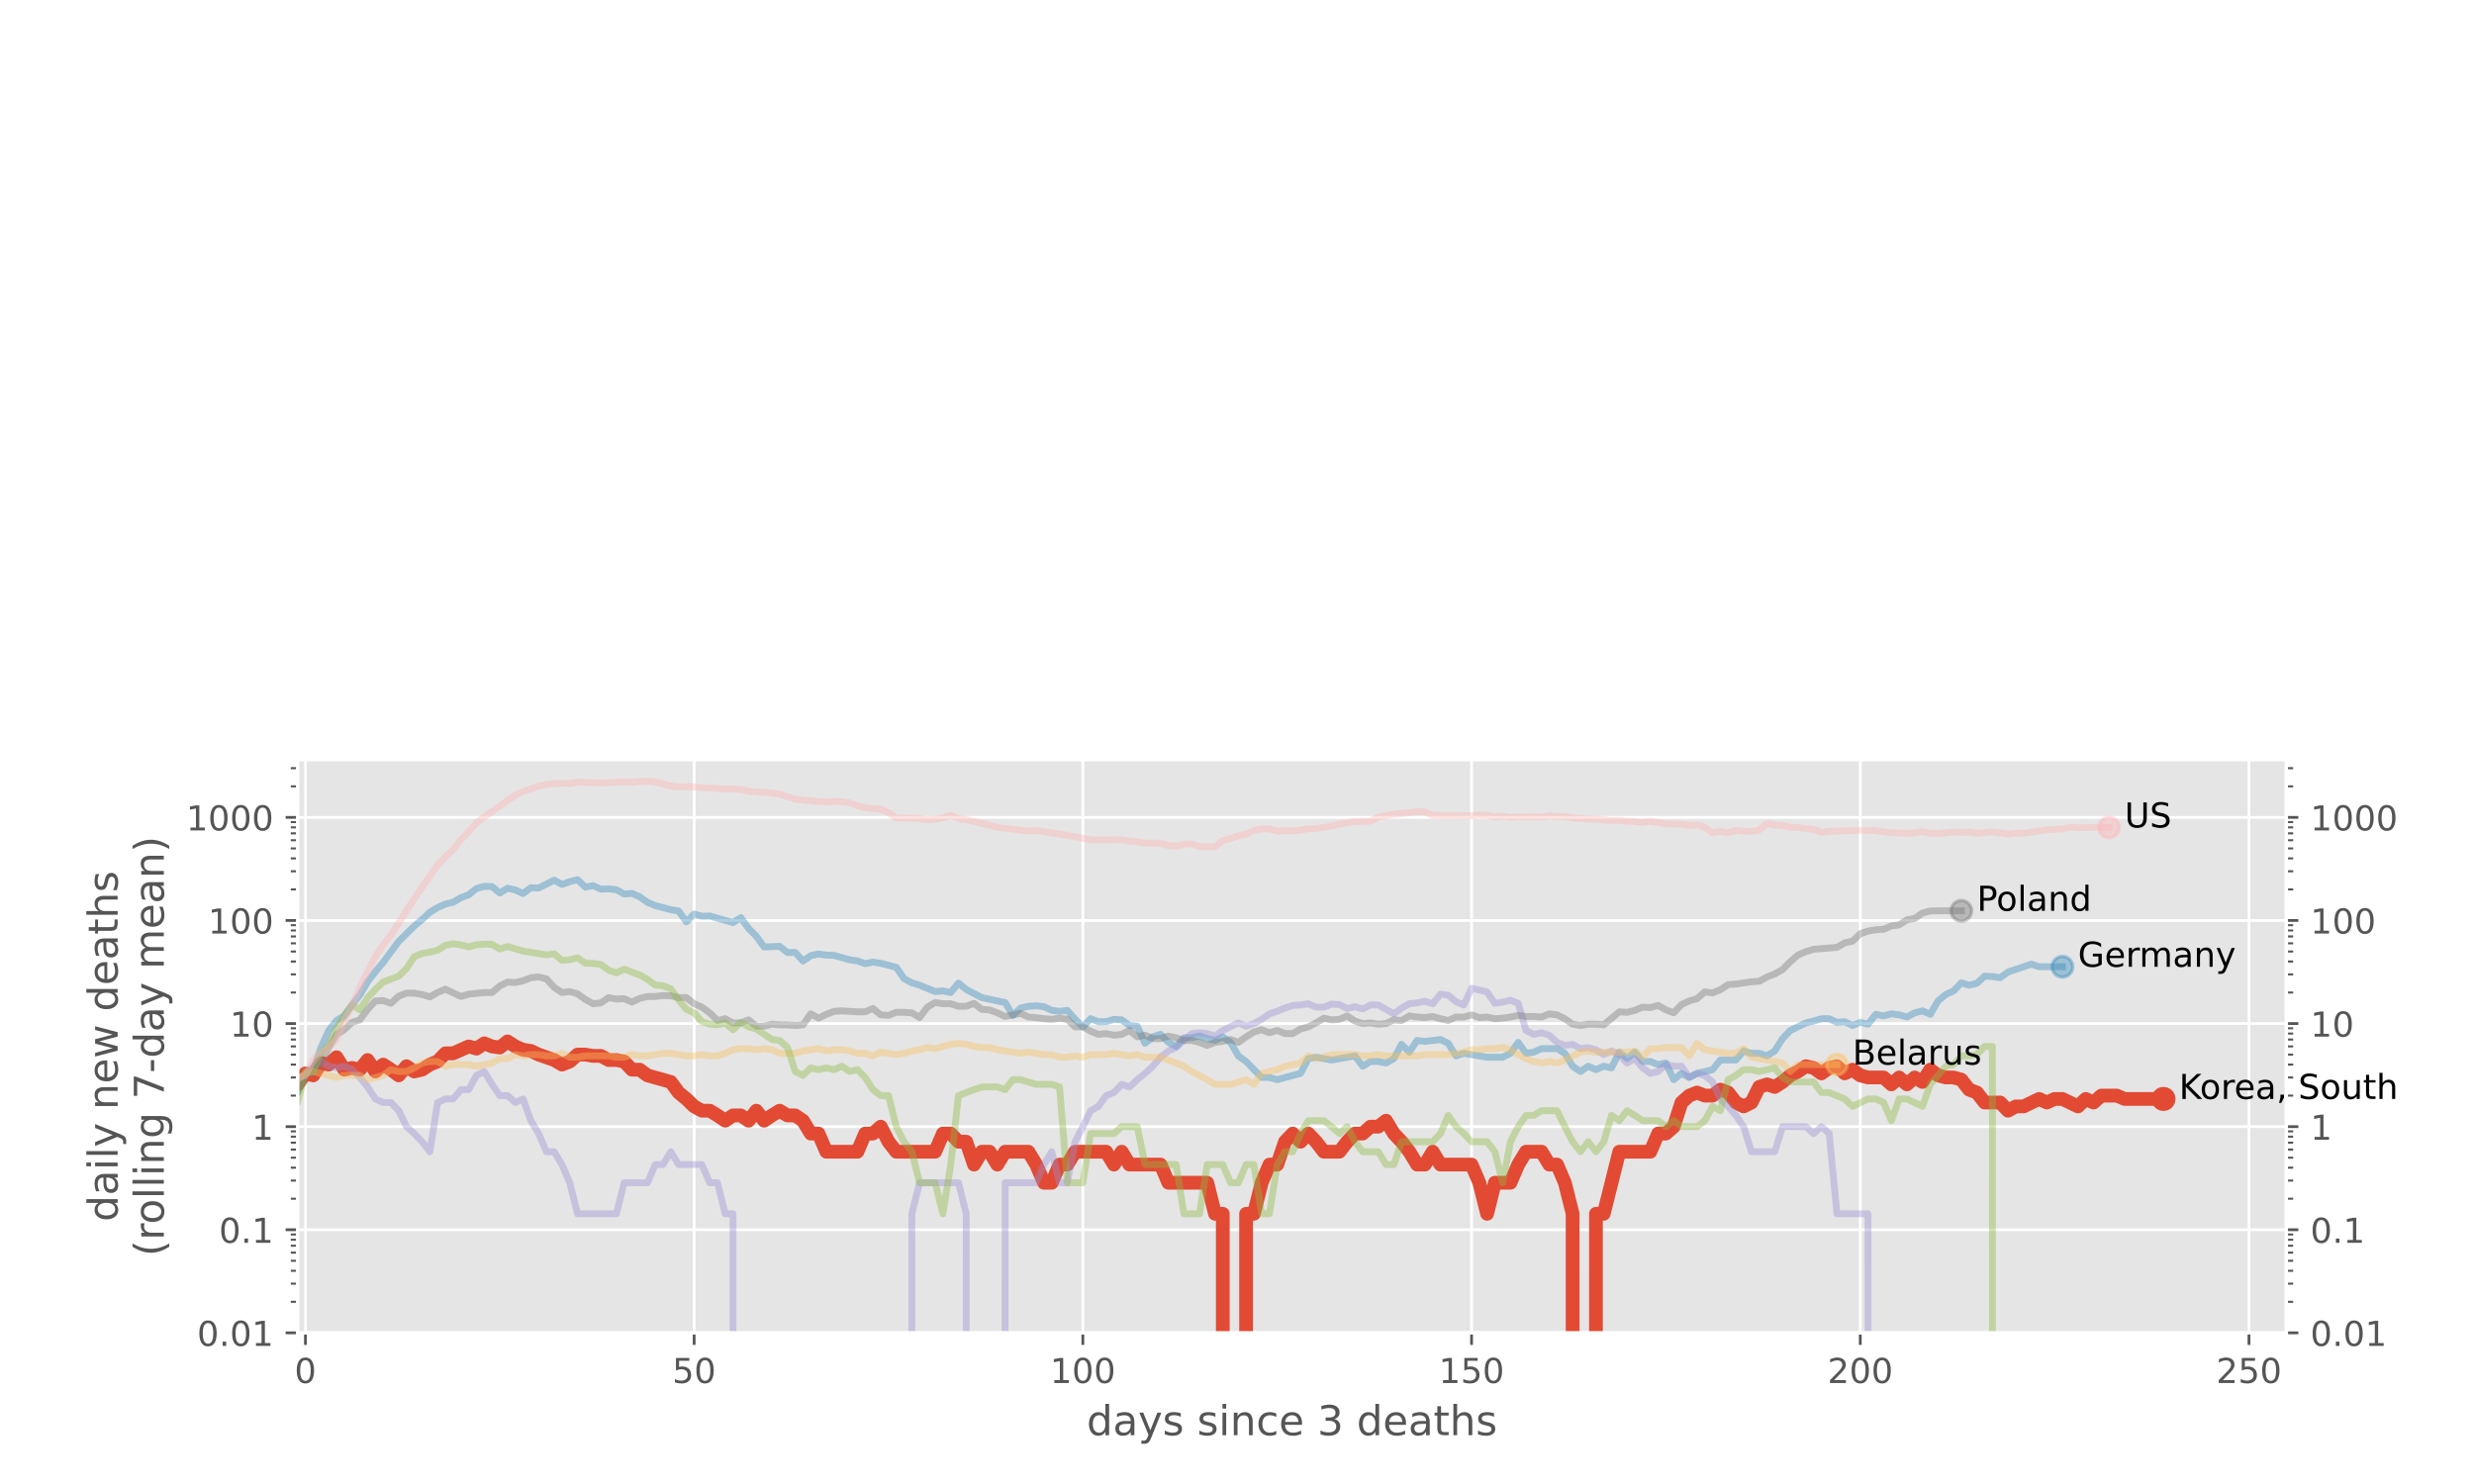 <?xml version="1.0" encoding="utf-8" standalone="no"?>
<!DOCTYPE svg PUBLIC "-//W3C//DTD SVG 1.1//EN"
  "http://www.w3.org/Graphics/SVG/1.1/DTD/svg11.dtd">
<!-- Created with matplotlib (https://matplotlib.org/) -->
<svg height="432pt" version="1.1" viewBox="0 0 720 432" width="720pt" xmlns="http://www.w3.org/2000/svg" xmlns:xlink="http://www.w3.org/1999/xlink">
 <defs>
  <style type="text/css">
*{stroke-linecap:butt;stroke-linejoin:round;}
  </style>
 </defs>
 <g id="figure_1">
  <g id="patch_1">
   <path d="M 0 432 
L 720 432 
L 720 0 
L 0 0 
z
" style="fill:#ffffff;"/>
  </g>
  <g id="axes_1">
   <g id="patch_2">
    <path d="M 86.625 388 
L 665.375 388 
L 665.375 221.13 
L 86.625 221.13 
z
" style="fill:#e5e5e5;"/>
   </g>
   <g id="matplotlib.axis_1">
    <g id="xtick_1">
     <g id="line2d_1">
      <path clip-path="url(#p4fcc8f01d0)" d="M 88.888 388 
L 88.888 221.13 
" style="fill:none;stroke:#ffffff;stroke-linecap:square;stroke-width:0.8;"/>
     </g>
     <g id="line2d_2">
      <defs>
       <path d="M 0 0 
L 0 3.5 
" id="m4023259c6f" style="stroke:#555555;stroke-width:0.8;"/>
      </defs>
      <g>
       <use style="fill:#555555;stroke:#555555;stroke-width:0.8;" x="88.888" xlink:href="#m4023259c6f" y="388"/>
      </g>
     </g>
     <g id="text_1">
      <!-- 0 -->
      <defs>
       <path d="M 31.781 66.406 
Q 24.172 66.406 20.328 58.906 
Q 16.5 51.422 16.5 36.375 
Q 16.5 21.391 20.328 13.891 
Q 24.172 6.391 31.781 6.391 
Q 39.453 6.391 43.281 13.891 
Q 47.125 21.391 47.125 36.375 
Q 47.125 51.422 43.281 58.906 
Q 39.453 66.406 31.781 66.406 
z
M 31.781 74.219 
Q 44.047 74.219 50.516 64.516 
Q 56.984 54.828 56.984 36.375 
Q 56.984 17.969 50.516 8.266 
Q 44.047 -1.422 31.781 -1.422 
Q 19.531 -1.422 13.062 8.266 
Q 6.594 17.969 6.594 36.375 
Q 6.594 54.828 13.062 64.516 
Q 19.531 74.219 31.781 74.219 
z
" id="DejaVuSans-48"/>
      </defs>
      <g style="fill:#555555;" transform="translate(85.706 402.598)scale(0.1 -0.1)">
       <use xlink:href="#DejaVuSans-48"/>
      </g>
     </g>
    </g>
    <g id="xtick_2">
     <g id="line2d_3">
      <path clip-path="url(#p4fcc8f01d0)" d="M 202.013 388 
L 202.013 221.13 
" style="fill:none;stroke:#ffffff;stroke-linecap:square;stroke-width:0.8;"/>
     </g>
     <g id="line2d_4">
      <g>
       <use style="fill:#555555;stroke:#555555;stroke-width:0.8;" x="202.013" xlink:href="#m4023259c6f" y="388"/>
      </g>
     </g>
     <g id="text_2">
      <!-- 50 -->
      <defs>
       <path d="M 10.797 72.906 
L 49.516 72.906 
L 49.516 64.594 
L 19.828 64.594 
L 19.828 46.734 
Q 21.969 47.469 24.109 47.828 
Q 26.266 48.188 28.422 48.188 
Q 40.625 48.188 47.75 41.5 
Q 54.891 34.812 54.891 23.391 
Q 54.891 11.625 47.562 5.094 
Q 40.234 -1.422 26.906 -1.422 
Q 22.312 -1.422 17.547 -0.641 
Q 12.797 0.141 7.719 1.703 
L 7.719 11.625 
Q 12.109 9.234 16.797 8.062 
Q 21.484 6.891 26.703 6.891 
Q 35.156 6.891 40.078 11.328 
Q 45.016 15.766 45.016 23.391 
Q 45.016 31 40.078 35.438 
Q 35.156 39.891 26.703 39.891 
Q 22.75 39.891 18.812 39.016 
Q 14.891 38.141 10.797 36.281 
z
" id="DejaVuSans-53"/>
      </defs>
      <g style="fill:#555555;" transform="translate(195.65 402.598)scale(0.1 -0.1)">
       <use xlink:href="#DejaVuSans-53"/>
       <use x="63.623" xlink:href="#DejaVuSans-48"/>
      </g>
     </g>
    </g>
    <g id="xtick_3">
     <g id="line2d_5">
      <path clip-path="url(#p4fcc8f01d0)" d="M 315.138 388 
L 315.138 221.13 
" style="fill:none;stroke:#ffffff;stroke-linecap:square;stroke-width:0.8;"/>
     </g>
     <g id="line2d_6">
      <g>
       <use style="fill:#555555;stroke:#555555;stroke-width:0.8;" x="315.138" xlink:href="#m4023259c6f" y="388"/>
      </g>
     </g>
     <g id="text_3">
      <!-- 100 -->
      <defs>
       <path d="M 12.406 8.297 
L 28.516 8.297 
L 28.516 63.922 
L 10.984 60.406 
L 10.984 69.391 
L 28.422 72.906 
L 38.281 72.906 
L 38.281 8.297 
L 54.391 8.297 
L 54.391 0 
L 12.406 0 
z
" id="DejaVuSans-49"/>
      </defs>
      <g style="fill:#555555;" transform="translate(305.595 402.598)scale(0.1 -0.1)">
       <use xlink:href="#DejaVuSans-49"/>
       <use x="63.623" xlink:href="#DejaVuSans-48"/>
       <use x="127.246" xlink:href="#DejaVuSans-48"/>
      </g>
     </g>
    </g>
    <g id="xtick_4">
     <g id="line2d_7">
      <path clip-path="url(#p4fcc8f01d0)" d="M 428.264 388 
L 428.264 221.13 
" style="fill:none;stroke:#ffffff;stroke-linecap:square;stroke-width:0.8;"/>
     </g>
     <g id="line2d_8">
      <g>
       <use style="fill:#555555;stroke:#555555;stroke-width:0.8;" x="428.264" xlink:href="#m4023259c6f" y="388"/>
      </g>
     </g>
     <g id="text_4">
      <!-- 150 -->
      <g style="fill:#555555;" transform="translate(418.72 402.598)scale(0.1 -0.1)">
       <use xlink:href="#DejaVuSans-49"/>
       <use x="63.623" xlink:href="#DejaVuSans-53"/>
       <use x="127.246" xlink:href="#DejaVuSans-48"/>
      </g>
     </g>
    </g>
    <g id="xtick_5">
     <g id="line2d_9">
      <path clip-path="url(#p4fcc8f01d0)" d="M 541.389 388 
L 541.389 221.13 
" style="fill:none;stroke:#ffffff;stroke-linecap:square;stroke-width:0.8;"/>
     </g>
     <g id="line2d_10">
      <g>
       <use style="fill:#555555;stroke:#555555;stroke-width:0.8;" x="541.389" xlink:href="#m4023259c6f" y="388"/>
      </g>
     </g>
     <g id="text_5">
      <!-- 200 -->
      <defs>
       <path d="M 19.188 8.297 
L 53.609 8.297 
L 53.609 0 
L 7.328 0 
L 7.328 8.297 
Q 12.938 14.109 22.625 23.891 
Q 32.328 33.688 34.812 36.531 
Q 39.547 41.844 41.422 45.531 
Q 43.312 49.219 43.312 52.781 
Q 43.312 58.594 39.234 62.25 
Q 35.156 65.922 28.609 65.922 
Q 23.969 65.922 18.812 64.312 
Q 13.672 62.703 7.812 59.422 
L 7.812 69.391 
Q 13.766 71.781 18.938 73 
Q 24.125 74.219 28.422 74.219 
Q 39.75 74.219 46.484 68.547 
Q 53.219 62.891 53.219 53.422 
Q 53.219 48.922 51.531 44.891 
Q 49.859 40.875 45.406 35.406 
Q 44.188 33.984 37.641 27.219 
Q 31.109 20.453 19.188 8.297 
z
" id="DejaVuSans-50"/>
      </defs>
      <g style="fill:#555555;" transform="translate(531.846 402.598)scale(0.1 -0.1)">
       <use xlink:href="#DejaVuSans-50"/>
       <use x="63.623" xlink:href="#DejaVuSans-48"/>
       <use x="127.246" xlink:href="#DejaVuSans-48"/>
      </g>
     </g>
    </g>
    <g id="xtick_6">
     <g id="line2d_11">
      <path clip-path="url(#p4fcc8f01d0)" d="M 654.515 388 
L 654.515 221.13 
" style="fill:none;stroke:#ffffff;stroke-linecap:square;stroke-width:0.8;"/>
     </g>
     <g id="line2d_12">
      <g>
       <use style="fill:#555555;stroke:#555555;stroke-width:0.8;" x="654.515" xlink:href="#m4023259c6f" y="388"/>
      </g>
     </g>
     <g id="text_6">
      <!-- 250 -->
      <g style="fill:#555555;" transform="translate(644.971 402.598)scale(0.1 -0.1)">
       <use xlink:href="#DejaVuSans-50"/>
       <use x="63.623" xlink:href="#DejaVuSans-53"/>
       <use x="127.246" xlink:href="#DejaVuSans-48"/>
      </g>
     </g>
    </g>
    <g id="text_7">
     <!-- days since 3 deaths -->
     <defs>
      <path d="M 45.406 46.391 
L 45.406 75.984 
L 54.391 75.984 
L 54.391 0 
L 45.406 0 
L 45.406 8.203 
Q 42.578 3.328 38.25 0.953 
Q 33.938 -1.422 27.875 -1.422 
Q 17.969 -1.422 11.734 6.484 
Q 5.516 14.406 5.516 27.297 
Q 5.516 40.188 11.734 48.094 
Q 17.969 56 27.875 56 
Q 33.938 56 38.25 53.625 
Q 42.578 51.266 45.406 46.391 
z
M 14.797 27.297 
Q 14.797 17.391 18.875 11.75 
Q 22.953 6.109 30.078 6.109 
Q 37.203 6.109 41.297 11.75 
Q 45.406 17.391 45.406 27.297 
Q 45.406 37.203 41.297 42.844 
Q 37.203 48.484 30.078 48.484 
Q 22.953 48.484 18.875 42.844 
Q 14.797 37.203 14.797 27.297 
z
" id="DejaVuSans-100"/>
      <path d="M 34.281 27.484 
Q 23.391 27.484 19.188 25 
Q 14.984 22.516 14.984 16.5 
Q 14.984 11.719 18.141 8.906 
Q 21.297 6.109 26.703 6.109 
Q 34.188 6.109 38.703 11.406 
Q 43.219 16.703 43.219 25.484 
L 43.219 27.484 
z
M 52.203 31.203 
L 52.203 0 
L 43.219 0 
L 43.219 8.297 
Q 40.141 3.328 35.547 0.953 
Q 30.953 -1.422 24.312 -1.422 
Q 15.922 -1.422 10.953 3.297 
Q 6 8.016 6 15.922 
Q 6 25.141 12.172 29.828 
Q 18.359 34.516 30.609 34.516 
L 43.219 34.516 
L 43.219 35.406 
Q 43.219 41.609 39.141 45 
Q 35.062 48.391 27.688 48.391 
Q 23 48.391 18.547 47.266 
Q 14.109 46.141 10.016 43.891 
L 10.016 52.203 
Q 14.938 54.109 19.578 55.047 
Q 24.219 56 28.609 56 
Q 40.484 56 46.344 49.844 
Q 52.203 43.703 52.203 31.203 
z
" id="DejaVuSans-97"/>
      <path d="M 32.172 -5.078 
Q 28.375 -14.844 24.75 -17.812 
Q 21.141 -20.797 15.094 -20.797 
L 7.906 -20.797 
L 7.906 -13.281 
L 13.188 -13.281 
Q 16.891 -13.281 18.938 -11.516 
Q 21 -9.766 23.484 -3.219 
L 25.094 0.875 
L 2.984 54.688 
L 12.5 54.688 
L 29.594 11.922 
L 46.688 54.688 
L 56.203 54.688 
z
" id="DejaVuSans-121"/>
      <path d="M 44.281 53.078 
L 44.281 44.578 
Q 40.484 46.531 36.375 47.5 
Q 32.281 48.484 27.875 48.484 
Q 21.188 48.484 17.844 46.438 
Q 14.5 44.391 14.5 40.281 
Q 14.5 37.156 16.891 35.375 
Q 19.281 33.594 26.516 31.984 
L 29.594 31.297 
Q 39.156 29.25 43.188 25.516 
Q 47.219 21.781 47.219 15.094 
Q 47.219 7.469 41.188 3.016 
Q 35.156 -1.422 24.609 -1.422 
Q 20.219 -1.422 15.453 -0.562 
Q 10.688 0.297 5.422 2 
L 5.422 11.281 
Q 10.406 8.688 15.234 7.391 
Q 20.062 6.109 24.812 6.109 
Q 31.156 6.109 34.562 8.281 
Q 37.984 10.453 37.984 14.406 
Q 37.984 18.062 35.516 20.016 
Q 33.062 21.969 24.703 23.781 
L 21.578 24.516 
Q 13.234 26.266 9.516 29.906 
Q 5.812 33.547 5.812 39.891 
Q 5.812 47.609 11.281 51.797 
Q 16.75 56 26.812 56 
Q 31.781 56 36.172 55.266 
Q 40.578 54.547 44.281 53.078 
z
" id="DejaVuSans-115"/>
      <path id="DejaVuSans-32"/>
      <path d="M 9.422 54.688 
L 18.406 54.688 
L 18.406 0 
L 9.422 0 
z
M 9.422 75.984 
L 18.406 75.984 
L 18.406 64.594 
L 9.422 64.594 
z
" id="DejaVuSans-105"/>
      <path d="M 54.891 33.016 
L 54.891 0 
L 45.906 0 
L 45.906 32.719 
Q 45.906 40.484 42.875 44.328 
Q 39.844 48.188 33.797 48.188 
Q 26.516 48.188 22.312 43.547 
Q 18.109 38.922 18.109 30.906 
L 18.109 0 
L 9.078 0 
L 9.078 54.688 
L 18.109 54.688 
L 18.109 46.188 
Q 21.344 51.125 25.703 53.562 
Q 30.078 56 35.797 56 
Q 45.219 56 50.047 50.172 
Q 54.891 44.344 54.891 33.016 
z
" id="DejaVuSans-110"/>
      <path d="M 48.781 52.594 
L 48.781 44.188 
Q 44.969 46.297 41.141 47.344 
Q 37.312 48.391 33.406 48.391 
Q 24.656 48.391 19.812 42.844 
Q 14.984 37.312 14.984 27.297 
Q 14.984 17.281 19.812 11.734 
Q 24.656 6.203 33.406 6.203 
Q 37.312 6.203 41.141 7.25 
Q 44.969 8.297 48.781 10.406 
L 48.781 2.094 
Q 45.016 0.344 40.984 -0.531 
Q 36.969 -1.422 32.422 -1.422 
Q 20.062 -1.422 12.781 6.344 
Q 5.516 14.109 5.516 27.297 
Q 5.516 40.672 12.859 48.328 
Q 20.219 56 33.016 56 
Q 37.156 56 41.109 55.141 
Q 45.062 54.297 48.781 52.594 
z
" id="DejaVuSans-99"/>
      <path d="M 56.203 29.594 
L 56.203 25.203 
L 14.891 25.203 
Q 15.484 15.922 20.484 11.062 
Q 25.484 6.203 34.422 6.203 
Q 39.594 6.203 44.453 7.469 
Q 49.312 8.734 54.109 11.281 
L 54.109 2.781 
Q 49.266 0.734 44.188 -0.344 
Q 39.109 -1.422 33.891 -1.422 
Q 20.797 -1.422 13.156 6.188 
Q 5.516 13.812 5.516 26.812 
Q 5.516 40.234 12.766 48.109 
Q 20.016 56 32.328 56 
Q 43.359 56 49.781 48.891 
Q 56.203 41.797 56.203 29.594 
z
M 47.219 32.234 
Q 47.125 39.594 43.094 43.984 
Q 39.062 48.391 32.422 48.391 
Q 24.906 48.391 20.391 44.141 
Q 15.875 39.891 15.188 32.172 
z
" id="DejaVuSans-101"/>
      <path d="M 40.578 39.312 
Q 47.656 37.797 51.625 33 
Q 55.609 28.219 55.609 21.188 
Q 55.609 10.406 48.188 4.484 
Q 40.766 -1.422 27.094 -1.422 
Q 22.516 -1.422 17.656 -0.516 
Q 12.797 0.391 7.625 2.203 
L 7.625 11.719 
Q 11.719 9.328 16.594 8.109 
Q 21.484 6.891 26.812 6.891 
Q 36.078 6.891 40.938 10.547 
Q 45.797 14.203 45.797 21.188 
Q 45.797 27.641 41.281 31.266 
Q 36.766 34.906 28.719 34.906 
L 20.219 34.906 
L 20.219 43.016 
L 29.109 43.016 
Q 36.375 43.016 40.234 45.922 
Q 44.094 48.828 44.094 54.297 
Q 44.094 59.906 40.109 62.906 
Q 36.141 65.922 28.719 65.922 
Q 24.656 65.922 20.016 65.031 
Q 15.375 64.156 9.812 62.312 
L 9.812 71.094 
Q 15.438 72.656 20.344 73.438 
Q 25.25 74.219 29.594 74.219 
Q 40.828 74.219 47.359 69.109 
Q 53.906 64.016 53.906 55.328 
Q 53.906 49.266 50.438 45.094 
Q 46.969 40.922 40.578 39.312 
z
" id="DejaVuSans-51"/>
      <path d="M 18.312 70.219 
L 18.312 54.688 
L 36.812 54.688 
L 36.812 47.703 
L 18.312 47.703 
L 18.312 18.016 
Q 18.312 11.328 20.141 9.422 
Q 21.969 7.516 27.594 7.516 
L 36.812 7.516 
L 36.812 0 
L 27.594 0 
Q 17.188 0 13.234 3.875 
Q 9.281 7.766 9.281 18.016 
L 9.281 47.703 
L 2.688 47.703 
L 2.688 54.688 
L 9.281 54.688 
L 9.281 70.219 
z
" id="DejaVuSans-116"/>
      <path d="M 54.891 33.016 
L 54.891 0 
L 45.906 0 
L 45.906 32.719 
Q 45.906 40.484 42.875 44.328 
Q 39.844 48.188 33.797 48.188 
Q 26.516 48.188 22.312 43.547 
Q 18.109 38.922 18.109 30.906 
L 18.109 0 
L 9.078 0 
L 9.078 75.984 
L 18.109 75.984 
L 18.109 46.188 
Q 21.344 51.125 25.703 53.562 
Q 30.078 56 35.797 56 
Q 45.219 56 50.047 50.172 
Q 54.891 44.344 54.891 33.016 
z
" id="DejaVuSans-104"/>
     </defs>
     <g style="fill:#555555;" transform="translate(316.255 417.796)scale(0.12 -0.12)">
      <use xlink:href="#DejaVuSans-100"/>
      <use x="63.477" xlink:href="#DejaVuSans-97"/>
      <use x="124.756" xlink:href="#DejaVuSans-121"/>
      <use x="183.936" xlink:href="#DejaVuSans-115"/>
      <use x="236.035" xlink:href="#DejaVuSans-32"/>
      <use x="267.822" xlink:href="#DejaVuSans-115"/>
      <use x="319.922" xlink:href="#DejaVuSans-105"/>
      <use x="347.705" xlink:href="#DejaVuSans-110"/>
      <use x="411.084" xlink:href="#DejaVuSans-99"/>
      <use x="466.064" xlink:href="#DejaVuSans-101"/>
      <use x="527.588" xlink:href="#DejaVuSans-32"/>
      <use x="559.375" xlink:href="#DejaVuSans-51"/>
      <use x="622.998" xlink:href="#DejaVuSans-32"/>
      <use x="654.785" xlink:href="#DejaVuSans-100"/>
      <use x="718.262" xlink:href="#DejaVuSans-101"/>
      <use x="779.785" xlink:href="#DejaVuSans-97"/>
      <use x="841.064" xlink:href="#DejaVuSans-116"/>
      <use x="880.273" xlink:href="#DejaVuSans-104"/>
      <use x="943.652" xlink:href="#DejaVuSans-115"/>
     </g>
    </g>
   </g>
   <g id="matplotlib.axis_2">
    <g id="ytick_1">
     <g id="line2d_13">
      <path clip-path="url(#p4fcc8f01d0)" d="M 86.625 388 
L 665.375 388 
" style="fill:none;stroke:#ffffff;stroke-linecap:square;stroke-width:0.8;"/>
     </g>
     <g id="line2d_14">
      <defs>
       <path d="M 0 0 
L -3.5 0 
" id="mee8a1662dd" style="stroke:#555555;stroke-width:0.8;"/>
      </defs>
      <g>
       <use style="fill:#555555;stroke:#555555;stroke-width:0.8;" x="86.625" xlink:href="#mee8a1662dd" y="388"/>
      </g>
     </g>
     <g id="line2d_15">
      <defs>
       <path d="M 0 0 
L 3.5 0 
" id="m1a65fc9e2a" style="stroke:#555555;stroke-width:0.8;"/>
      </defs>
      <g>
       <use style="fill:#555555;stroke:#555555;stroke-width:0.8;" x="665.375" xlink:href="#m1a65fc9e2a" y="388"/>
      </g>
     </g>
     <g id="text_8">
      <!-- 0.01 -->
      <defs>
       <path d="M 10.688 12.406 
L 21 12.406 
L 21 0 
L 10.688 0 
z
" id="DejaVuSans-46"/>
      </defs>
      <g style="fill:#555555;" transform="translate(57.359 391.799)scale(0.1 -0.1)">
       <use xlink:href="#DejaVuSans-48"/>
       <use x="63.623" xlink:href="#DejaVuSans-46"/>
       <use x="95.41" xlink:href="#DejaVuSans-48"/>
       <use x="159.033" xlink:href="#DejaVuSans-49"/>
      </g>
     </g>
     <g id="text_9">
      <!-- 0.01 -->
      <g style="fill:#555555;" transform="translate(672.375 391.799)scale(0.1 -0.1)">
       <use xlink:href="#DejaVuSans-48"/>
       <use x="63.623" xlink:href="#DejaVuSans-46"/>
       <use x="95.41" xlink:href="#DejaVuSans-48"/>
       <use x="159.033" xlink:href="#DejaVuSans-49"/>
      </g>
     </g>
    </g>
    <g id="ytick_2">
     <g id="line2d_16">
      <path clip-path="url(#p4fcc8f01d0)" d="M 86.625 357.988 
L 665.375 357.988 
" style="fill:none;stroke:#ffffff;stroke-linecap:square;stroke-width:0.8;"/>
     </g>
     <g id="line2d_17">
      <g>
       <use style="fill:#555555;stroke:#555555;stroke-width:0.8;" x="86.625" xlink:href="#mee8a1662dd" y="357.988"/>
      </g>
     </g>
     <g id="line2d_18">
      <g>
       <use style="fill:#555555;stroke:#555555;stroke-width:0.8;" x="665.375" xlink:href="#m1a65fc9e2a" y="357.988"/>
      </g>
     </g>
     <g id="text_10">
      <!-- 0.1 -->
      <g style="fill:#555555;" transform="translate(63.722 361.788)scale(0.1 -0.1)">
       <use xlink:href="#DejaVuSans-48"/>
       <use x="63.623" xlink:href="#DejaVuSans-46"/>
       <use x="95.41" xlink:href="#DejaVuSans-49"/>
      </g>
     </g>
     <g id="text_11">
      <!-- 0.1 -->
      <g style="fill:#555555;" transform="translate(672.375 361.788)scale(0.1 -0.1)">
       <use xlink:href="#DejaVuSans-48"/>
       <use x="63.623" xlink:href="#DejaVuSans-46"/>
       <use x="95.41" xlink:href="#DejaVuSans-49"/>
      </g>
     </g>
    </g>
    <g id="ytick_3">
     <g id="line2d_19">
      <path clip-path="url(#p4fcc8f01d0)" d="M 86.625 327.977 
L 665.375 327.977 
" style="fill:none;stroke:#ffffff;stroke-linecap:square;stroke-width:0.8;"/>
     </g>
     <g id="line2d_20">
      <g>
       <use style="fill:#555555;stroke:#555555;stroke-width:0.8;" x="86.625" xlink:href="#mee8a1662dd" y="327.977"/>
      </g>
     </g>
     <g id="line2d_21">
      <g>
       <use style="fill:#555555;stroke:#555555;stroke-width:0.8;" x="665.375" xlink:href="#m1a65fc9e2a" y="327.977"/>
      </g>
     </g>
     <g id="text_12">
      <!-- 1 -->
      <g style="fill:#555555;" transform="translate(73.263 331.776)scale(0.1 -0.1)">
       <use xlink:href="#DejaVuSans-49"/>
      </g>
     </g>
     <g id="text_13">
      <!-- 1 -->
      <g style="fill:#555555;" transform="translate(672.375 331.776)scale(0.1 -0.1)">
       <use xlink:href="#DejaVuSans-49"/>
      </g>
     </g>
    </g>
    <g id="ytick_4">
     <g id="line2d_22">
      <path clip-path="url(#p4fcc8f01d0)" d="M 86.625 297.965 
L 665.375 297.965 
" style="fill:none;stroke:#ffffff;stroke-linecap:square;stroke-width:0.8;"/>
     </g>
     <g id="line2d_23">
      <g>
       <use style="fill:#555555;stroke:#555555;stroke-width:0.8;" x="86.625" xlink:href="#mee8a1662dd" y="297.965"/>
      </g>
     </g>
     <g id="line2d_24">
      <g>
       <use style="fill:#555555;stroke:#555555;stroke-width:0.8;" x="665.375" xlink:href="#m1a65fc9e2a" y="297.965"/>
      </g>
     </g>
     <g id="text_14">
      <!-- 10 -->
      <g style="fill:#555555;" transform="translate(66.9 301.764)scale(0.1 -0.1)">
       <use xlink:href="#DejaVuSans-49"/>
       <use x="63.623" xlink:href="#DejaVuSans-48"/>
      </g>
     </g>
     <g id="text_15">
      <!-- 10 -->
      <g style="fill:#555555;" transform="translate(672.375 301.764)scale(0.1 -0.1)">
       <use xlink:href="#DejaVuSans-49"/>
       <use x="63.623" xlink:href="#DejaVuSans-48"/>
      </g>
     </g>
    </g>
    <g id="ytick_5">
     <g id="line2d_25">
      <path clip-path="url(#p4fcc8f01d0)" d="M 86.625 267.953 
L 665.375 267.953 
" style="fill:none;stroke:#ffffff;stroke-linecap:square;stroke-width:0.8;"/>
     </g>
     <g id="line2d_26">
      <g>
       <use style="fill:#555555;stroke:#555555;stroke-width:0.8;" x="86.625" xlink:href="#mee8a1662dd" y="267.953"/>
      </g>
     </g>
     <g id="line2d_27">
      <g>
       <use style="fill:#555555;stroke:#555555;stroke-width:0.8;" x="665.375" xlink:href="#m1a65fc9e2a" y="267.953"/>
      </g>
     </g>
     <g id="text_16">
      <!-- 100 -->
      <g style="fill:#555555;" transform="translate(60.538 271.752)scale(0.1 -0.1)">
       <use xlink:href="#DejaVuSans-49"/>
       <use x="63.623" xlink:href="#DejaVuSans-48"/>
       <use x="127.246" xlink:href="#DejaVuSans-48"/>
      </g>
     </g>
     <g id="text_17">
      <!-- 100 -->
      <g style="fill:#555555;" transform="translate(672.375 271.752)scale(0.1 -0.1)">
       <use xlink:href="#DejaVuSans-49"/>
       <use x="63.623" xlink:href="#DejaVuSans-48"/>
       <use x="127.246" xlink:href="#DejaVuSans-48"/>
      </g>
     </g>
    </g>
    <g id="ytick_6">
     <g id="line2d_28">
      <path clip-path="url(#p4fcc8f01d0)" d="M 86.625 237.941 
L 665.375 237.941 
" style="fill:none;stroke:#ffffff;stroke-linecap:square;stroke-width:0.8;"/>
     </g>
     <g id="line2d_29">
      <g>
       <use style="fill:#555555;stroke:#555555;stroke-width:0.8;" x="86.625" xlink:href="#mee8a1662dd" y="237.941"/>
      </g>
     </g>
     <g id="line2d_30">
      <g>
       <use style="fill:#555555;stroke:#555555;stroke-width:0.8;" x="665.375" xlink:href="#m1a65fc9e2a" y="237.941"/>
      </g>
     </g>
     <g id="text_18">
      <!-- 1000 -->
      <g style="fill:#555555;" transform="translate(54.175 241.741)scale(0.1 -0.1)">
       <use xlink:href="#DejaVuSans-49"/>
       <use x="63.623" xlink:href="#DejaVuSans-48"/>
       <use x="127.246" xlink:href="#DejaVuSans-48"/>
       <use x="190.869" xlink:href="#DejaVuSans-48"/>
      </g>
     </g>
     <g id="text_19">
      <!-- 1000 -->
      <g style="fill:#555555;" transform="translate(672.375 241.741)scale(0.1 -0.1)">
       <use xlink:href="#DejaVuSans-49"/>
       <use x="63.623" xlink:href="#DejaVuSans-48"/>
       <use x="127.246" xlink:href="#DejaVuSans-48"/>
       <use x="190.869" xlink:href="#DejaVuSans-48"/>
      </g>
     </g>
    </g>
    <g id="ytick_7">
     <g id="line2d_31">
      <defs>
       <path d="M 0 0 
L -2 0 
" id="maa7069850d" style="stroke:#555555;stroke-width:0.6;"/>
      </defs>
      <g>
       <use style="fill:#555555;stroke:#555555;stroke-width:0.6;" x="86.625" xlink:href="#maa7069850d" y="378.966"/>
      </g>
     </g>
     <g id="line2d_32">
      <defs>
       <path d="M 0 0 
L 2 0 
" id="m53e29bb021" style="stroke:#555555;stroke-width:0.6;"/>
      </defs>
      <g>
       <use style="fill:#555555;stroke:#555555;stroke-width:0.6;" x="665.375" xlink:href="#m53e29bb021" y="378.966"/>
      </g>
     </g>
    </g>
    <g id="ytick_8">
     <g id="line2d_33">
      <g>
       <use style="fill:#555555;stroke:#555555;stroke-width:0.6;" x="86.625" xlink:href="#maa7069850d" y="373.681"/>
      </g>
     </g>
     <g id="line2d_34">
      <g>
       <use style="fill:#555555;stroke:#555555;stroke-width:0.6;" x="665.375" xlink:href="#m53e29bb021" y="373.681"/>
      </g>
     </g>
    </g>
    <g id="ytick_9">
     <g id="line2d_35">
      <g>
       <use style="fill:#555555;stroke:#555555;stroke-width:0.6;" x="86.625" xlink:href="#maa7069850d" y="369.931"/>
      </g>
     </g>
     <g id="line2d_36">
      <g>
       <use style="fill:#555555;stroke:#555555;stroke-width:0.6;" x="665.375" xlink:href="#m53e29bb021" y="369.931"/>
      </g>
     </g>
    </g>
    <g id="ytick_10">
     <g id="line2d_37">
      <g>
       <use style="fill:#555555;stroke:#555555;stroke-width:0.6;" x="86.625" xlink:href="#maa7069850d" y="367.023"/>
      </g>
     </g>
     <g id="line2d_38">
      <g>
       <use style="fill:#555555;stroke:#555555;stroke-width:0.6;" x="665.375" xlink:href="#m53e29bb021" y="367.023"/>
      </g>
     </g>
    </g>
    <g id="ytick_11">
     <g id="line2d_39">
      <g>
       <use style="fill:#555555;stroke:#555555;stroke-width:0.6;" x="86.625" xlink:href="#maa7069850d" y="364.646"/>
      </g>
     </g>
     <g id="line2d_40">
      <g>
       <use style="fill:#555555;stroke:#555555;stroke-width:0.6;" x="665.375" xlink:href="#m53e29bb021" y="364.646"/>
      </g>
     </g>
    </g>
    <g id="ytick_12">
     <g id="line2d_41">
      <g>
       <use style="fill:#555555;stroke:#555555;stroke-width:0.6;" x="86.625" xlink:href="#maa7069850d" y="362.637"/>
      </g>
     </g>
     <g id="line2d_42">
      <g>
       <use style="fill:#555555;stroke:#555555;stroke-width:0.6;" x="665.375" xlink:href="#m53e29bb021" y="362.637"/>
      </g>
     </g>
    </g>
    <g id="ytick_13">
     <g id="line2d_43">
      <g>
       <use style="fill:#555555;stroke:#555555;stroke-width:0.6;" x="86.625" xlink:href="#maa7069850d" y="360.897"/>
      </g>
     </g>
     <g id="line2d_44">
      <g>
       <use style="fill:#555555;stroke:#555555;stroke-width:0.6;" x="665.375" xlink:href="#m53e29bb021" y="360.897"/>
      </g>
     </g>
    </g>
    <g id="ytick_14">
     <g id="line2d_45">
      <g>
       <use style="fill:#555555;stroke:#555555;stroke-width:0.6;" x="86.625" xlink:href="#maa7069850d" y="359.362"/>
      </g>
     </g>
     <g id="line2d_46">
      <g>
       <use style="fill:#555555;stroke:#555555;stroke-width:0.6;" x="665.375" xlink:href="#m53e29bb021" y="359.362"/>
      </g>
     </g>
    </g>
    <g id="ytick_15">
     <g id="line2d_47">
      <g>
       <use style="fill:#555555;stroke:#555555;stroke-width:0.6;" x="86.625" xlink:href="#maa7069850d" y="348.954"/>
      </g>
     </g>
     <g id="line2d_48">
      <g>
       <use style="fill:#555555;stroke:#555555;stroke-width:0.6;" x="665.375" xlink:href="#m53e29bb021" y="348.954"/>
      </g>
     </g>
    </g>
    <g id="ytick_16">
     <g id="line2d_49">
      <g>
       <use style="fill:#555555;stroke:#555555;stroke-width:0.6;" x="86.625" xlink:href="#maa7069850d" y="343.669"/>
      </g>
     </g>
     <g id="line2d_50">
      <g>
       <use style="fill:#555555;stroke:#555555;stroke-width:0.6;" x="665.375" xlink:href="#m53e29bb021" y="343.669"/>
      </g>
     </g>
    </g>
    <g id="ytick_17">
     <g id="line2d_51">
      <g>
       <use style="fill:#555555;stroke:#555555;stroke-width:0.6;" x="86.625" xlink:href="#maa7069850d" y="339.919"/>
      </g>
     </g>
     <g id="line2d_52">
      <g>
       <use style="fill:#555555;stroke:#555555;stroke-width:0.6;" x="665.375" xlink:href="#m53e29bb021" y="339.919"/>
      </g>
     </g>
    </g>
    <g id="ytick_18">
     <g id="line2d_53">
      <g>
       <use style="fill:#555555;stroke:#555555;stroke-width:0.6;" x="86.625" xlink:href="#maa7069850d" y="337.011"/>
      </g>
     </g>
     <g id="line2d_54">
      <g>
       <use style="fill:#555555;stroke:#555555;stroke-width:0.6;" x="665.375" xlink:href="#m53e29bb021" y="337.011"/>
      </g>
     </g>
    </g>
    <g id="ytick_19">
     <g id="line2d_55">
      <g>
       <use style="fill:#555555;stroke:#555555;stroke-width:0.6;" x="86.625" xlink:href="#maa7069850d" y="334.635"/>
      </g>
     </g>
     <g id="line2d_56">
      <g>
       <use style="fill:#555555;stroke:#555555;stroke-width:0.6;" x="665.375" xlink:href="#m53e29bb021" y="334.635"/>
      </g>
     </g>
    </g>
    <g id="ytick_20">
     <g id="line2d_57">
      <g>
       <use style="fill:#555555;stroke:#555555;stroke-width:0.6;" x="86.625" xlink:href="#maa7069850d" y="332.625"/>
      </g>
     </g>
     <g id="line2d_58">
      <g>
       <use style="fill:#555555;stroke:#555555;stroke-width:0.6;" x="665.375" xlink:href="#m53e29bb021" y="332.625"/>
      </g>
     </g>
    </g>
    <g id="ytick_21">
     <g id="line2d_59">
      <g>
       <use style="fill:#555555;stroke:#555555;stroke-width:0.6;" x="86.625" xlink:href="#maa7069850d" y="330.885"/>
      </g>
     </g>
     <g id="line2d_60">
      <g>
       <use style="fill:#555555;stroke:#555555;stroke-width:0.6;" x="665.375" xlink:href="#m53e29bb021" y="330.885"/>
      </g>
     </g>
    </g>
    <g id="ytick_22">
     <g id="line2d_61">
      <g>
       <use style="fill:#555555;stroke:#555555;stroke-width:0.6;" x="86.625" xlink:href="#maa7069850d" y="329.35"/>
      </g>
     </g>
     <g id="line2d_62">
      <g>
       <use style="fill:#555555;stroke:#555555;stroke-width:0.6;" x="665.375" xlink:href="#m53e29bb021" y="329.35"/>
      </g>
     </g>
    </g>
    <g id="ytick_23">
     <g id="line2d_63">
      <g>
       <use style="fill:#555555;stroke:#555555;stroke-width:0.6;" x="86.625" xlink:href="#maa7069850d" y="318.942"/>
      </g>
     </g>
     <g id="line2d_64">
      <g>
       <use style="fill:#555555;stroke:#555555;stroke-width:0.6;" x="665.375" xlink:href="#m53e29bb021" y="318.942"/>
      </g>
     </g>
    </g>
    <g id="ytick_24">
     <g id="line2d_65">
      <g>
       <use style="fill:#555555;stroke:#555555;stroke-width:0.6;" x="86.625" xlink:href="#maa7069850d" y="313.657"/>
      </g>
     </g>
     <g id="line2d_66">
      <g>
       <use style="fill:#555555;stroke:#555555;stroke-width:0.6;" x="665.375" xlink:href="#m53e29bb021" y="313.657"/>
      </g>
     </g>
    </g>
    <g id="ytick_25">
     <g id="line2d_67">
      <g>
       <use style="fill:#555555;stroke:#555555;stroke-width:0.6;" x="86.625" xlink:href="#maa7069850d" y="309.908"/>
      </g>
     </g>
     <g id="line2d_68">
      <g>
       <use style="fill:#555555;stroke:#555555;stroke-width:0.6;" x="665.375" xlink:href="#m53e29bb021" y="309.908"/>
      </g>
     </g>
    </g>
    <g id="ytick_26">
     <g id="line2d_69">
      <g>
       <use style="fill:#555555;stroke:#555555;stroke-width:0.6;" x="86.625" xlink:href="#maa7069850d" y="306.999"/>
      </g>
     </g>
     <g id="line2d_70">
      <g>
       <use style="fill:#555555;stroke:#555555;stroke-width:0.6;" x="665.375" xlink:href="#m53e29bb021" y="306.999"/>
      </g>
     </g>
    </g>
    <g id="ytick_27">
     <g id="line2d_71">
      <g>
       <use style="fill:#555555;stroke:#555555;stroke-width:0.6;" x="86.625" xlink:href="#maa7069850d" y="304.623"/>
      </g>
     </g>
     <g id="line2d_72">
      <g>
       <use style="fill:#555555;stroke:#555555;stroke-width:0.6;" x="665.375" xlink:href="#m53e29bb021" y="304.623"/>
      </g>
     </g>
    </g>
    <g id="ytick_28">
     <g id="line2d_73">
      <g>
       <use style="fill:#555555;stroke:#555555;stroke-width:0.6;" x="86.625" xlink:href="#maa7069850d" y="302.614"/>
      </g>
     </g>
     <g id="line2d_74">
      <g>
       <use style="fill:#555555;stroke:#555555;stroke-width:0.6;" x="665.375" xlink:href="#m53e29bb021" y="302.614"/>
      </g>
     </g>
    </g>
    <g id="ytick_29">
     <g id="line2d_75">
      <g>
       <use style="fill:#555555;stroke:#555555;stroke-width:0.6;" x="86.625" xlink:href="#maa7069850d" y="300.873"/>
      </g>
     </g>
     <g id="line2d_76">
      <g>
       <use style="fill:#555555;stroke:#555555;stroke-width:0.6;" x="665.375" xlink:href="#m53e29bb021" y="300.873"/>
      </g>
     </g>
    </g>
    <g id="ytick_30">
     <g id="line2d_77">
      <g>
       <use style="fill:#555555;stroke:#555555;stroke-width:0.6;" x="86.625" xlink:href="#maa7069850d" y="299.338"/>
      </g>
     </g>
     <g id="line2d_78">
      <g>
       <use style="fill:#555555;stroke:#555555;stroke-width:0.6;" x="665.375" xlink:href="#m53e29bb021" y="299.338"/>
      </g>
     </g>
    </g>
    <g id="ytick_31">
     <g id="line2d_79">
      <g>
       <use style="fill:#555555;stroke:#555555;stroke-width:0.6;" x="86.625" xlink:href="#maa7069850d" y="288.93"/>
      </g>
     </g>
     <g id="line2d_80">
      <g>
       <use style="fill:#555555;stroke:#555555;stroke-width:0.6;" x="665.375" xlink:href="#m53e29bb021" y="288.93"/>
      </g>
     </g>
    </g>
    <g id="ytick_32">
     <g id="line2d_81">
      <g>
       <use style="fill:#555555;stroke:#555555;stroke-width:0.6;" x="86.625" xlink:href="#maa7069850d" y="283.646"/>
      </g>
     </g>
     <g id="line2d_82">
      <g>
       <use style="fill:#555555;stroke:#555555;stroke-width:0.6;" x="665.375" xlink:href="#m53e29bb021" y="283.646"/>
      </g>
     </g>
    </g>
    <g id="ytick_33">
     <g id="line2d_83">
      <g>
       <use style="fill:#555555;stroke:#555555;stroke-width:0.6;" x="86.625" xlink:href="#maa7069850d" y="279.896"/>
      </g>
     </g>
     <g id="line2d_84">
      <g>
       <use style="fill:#555555;stroke:#555555;stroke-width:0.6;" x="665.375" xlink:href="#m53e29bb021" y="279.896"/>
      </g>
     </g>
    </g>
    <g id="ytick_34">
     <g id="line2d_85">
      <g>
       <use style="fill:#555555;stroke:#555555;stroke-width:0.6;" x="86.625" xlink:href="#maa7069850d" y="276.988"/>
      </g>
     </g>
     <g id="line2d_86">
      <g>
       <use style="fill:#555555;stroke:#555555;stroke-width:0.6;" x="665.375" xlink:href="#m53e29bb021" y="276.988"/>
      </g>
     </g>
    </g>
    <g id="ytick_35">
     <g id="line2d_87">
      <g>
       <use style="fill:#555555;stroke:#555555;stroke-width:0.6;" x="86.625" xlink:href="#maa7069850d" y="274.611"/>
      </g>
     </g>
     <g id="line2d_88">
      <g>
       <use style="fill:#555555;stroke:#555555;stroke-width:0.6;" x="665.375" xlink:href="#m53e29bb021" y="274.611"/>
      </g>
     </g>
    </g>
    <g id="ytick_36">
     <g id="line2d_89">
      <g>
       <use style="fill:#555555;stroke:#555555;stroke-width:0.6;" x="86.625" xlink:href="#maa7069850d" y="272.602"/>
      </g>
     </g>
     <g id="line2d_90">
      <g>
       <use style="fill:#555555;stroke:#555555;stroke-width:0.6;" x="665.375" xlink:href="#m53e29bb021" y="272.602"/>
      </g>
     </g>
    </g>
    <g id="ytick_37">
     <g id="line2d_91">
      <g>
       <use style="fill:#555555;stroke:#555555;stroke-width:0.6;" x="86.625" xlink:href="#maa7069850d" y="270.862"/>
      </g>
     </g>
     <g id="line2d_92">
      <g>
       <use style="fill:#555555;stroke:#555555;stroke-width:0.6;" x="665.375" xlink:href="#m53e29bb021" y="270.862"/>
      </g>
     </g>
    </g>
    <g id="ytick_38">
     <g id="line2d_93">
      <g>
       <use style="fill:#555555;stroke:#555555;stroke-width:0.6;" x="86.625" xlink:href="#maa7069850d" y="269.326"/>
      </g>
     </g>
     <g id="line2d_94">
      <g>
       <use style="fill:#555555;stroke:#555555;stroke-width:0.6;" x="665.375" xlink:href="#m53e29bb021" y="269.326"/>
      </g>
     </g>
    </g>
    <g id="ytick_39">
     <g id="line2d_95">
      <g>
       <use style="fill:#555555;stroke:#555555;stroke-width:0.6;" x="86.625" xlink:href="#maa7069850d" y="258.919"/>
      </g>
     </g>
     <g id="line2d_96">
      <g>
       <use style="fill:#555555;stroke:#555555;stroke-width:0.6;" x="665.375" xlink:href="#m53e29bb021" y="258.919"/>
      </g>
     </g>
    </g>
    <g id="ytick_40">
     <g id="line2d_97">
      <g>
       <use style="fill:#555555;stroke:#555555;stroke-width:0.6;" x="86.625" xlink:href="#maa7069850d" y="253.634"/>
      </g>
     </g>
     <g id="line2d_98">
      <g>
       <use style="fill:#555555;stroke:#555555;stroke-width:0.6;" x="665.375" xlink:href="#m53e29bb021" y="253.634"/>
      </g>
     </g>
    </g>
    <g id="ytick_41">
     <g id="line2d_99">
      <g>
       <use style="fill:#555555;stroke:#555555;stroke-width:0.6;" x="86.625" xlink:href="#maa7069850d" y="249.884"/>
      </g>
     </g>
     <g id="line2d_100">
      <g>
       <use style="fill:#555555;stroke:#555555;stroke-width:0.6;" x="665.375" xlink:href="#m53e29bb021" y="249.884"/>
      </g>
     </g>
    </g>
    <g id="ytick_42">
     <g id="line2d_101">
      <g>
       <use style="fill:#555555;stroke:#555555;stroke-width:0.6;" x="86.625" xlink:href="#maa7069850d" y="246.976"/>
      </g>
     </g>
     <g id="line2d_102">
      <g>
       <use style="fill:#555555;stroke:#555555;stroke-width:0.6;" x="665.375" xlink:href="#m53e29bb021" y="246.976"/>
      </g>
     </g>
    </g>
    <g id="ytick_43">
     <g id="line2d_103">
      <g>
       <use style="fill:#555555;stroke:#555555;stroke-width:0.6;" x="86.625" xlink:href="#maa7069850d" y="244.6"/>
      </g>
     </g>
     <g id="line2d_104">
      <g>
       <use style="fill:#555555;stroke:#555555;stroke-width:0.6;" x="665.375" xlink:href="#m53e29bb021" y="244.6"/>
      </g>
     </g>
    </g>
    <g id="ytick_44">
     <g id="line2d_105">
      <g>
       <use style="fill:#555555;stroke:#555555;stroke-width:0.6;" x="86.625" xlink:href="#maa7069850d" y="242.59"/>
      </g>
     </g>
     <g id="line2d_106">
      <g>
       <use style="fill:#555555;stroke:#555555;stroke-width:0.6;" x="665.375" xlink:href="#m53e29bb021" y="242.59"/>
      </g>
     </g>
    </g>
    <g id="ytick_45">
     <g id="line2d_107">
      <g>
       <use style="fill:#555555;stroke:#555555;stroke-width:0.6;" x="86.625" xlink:href="#maa7069850d" y="240.85"/>
      </g>
     </g>
     <g id="line2d_108">
      <g>
       <use style="fill:#555555;stroke:#555555;stroke-width:0.6;" x="665.375" xlink:href="#m53e29bb021" y="240.85"/>
      </g>
     </g>
    </g>
    <g id="ytick_46">
     <g id="line2d_109">
      <g>
       <use style="fill:#555555;stroke:#555555;stroke-width:0.6;" x="86.625" xlink:href="#maa7069850d" y="239.315"/>
      </g>
     </g>
     <g id="line2d_110">
      <g>
       <use style="fill:#555555;stroke:#555555;stroke-width:0.6;" x="665.375" xlink:href="#m53e29bb021" y="239.315"/>
      </g>
     </g>
    </g>
    <g id="ytick_47">
     <g id="line2d_111">
      <g>
       <use style="fill:#555555;stroke:#555555;stroke-width:0.6;" x="86.625" xlink:href="#maa7069850d" y="228.907"/>
      </g>
     </g>
     <g id="line2d_112">
      <g>
       <use style="fill:#555555;stroke:#555555;stroke-width:0.6;" x="665.375" xlink:href="#m53e29bb021" y="228.907"/>
      </g>
     </g>
    </g>
    <g id="ytick_48">
     <g id="line2d_113">
      <g>
       <use style="fill:#555555;stroke:#555555;stroke-width:0.6;" x="86.625" xlink:href="#maa7069850d" y="223.622"/>
      </g>
     </g>
     <g id="line2d_114">
      <g>
       <use style="fill:#555555;stroke:#555555;stroke-width:0.6;" x="665.375" xlink:href="#m53e29bb021" y="223.622"/>
      </g>
     </g>
    </g>
    <g id="text_20">
     <!-- daily new deaths -->
     <defs>
      <path d="M 9.422 75.984 
L 18.406 75.984 
L 18.406 0 
L 9.422 0 
z
" id="DejaVuSans-108"/>
      <path d="M 4.203 54.688 
L 13.188 54.688 
L 24.422 12.016 
L 35.594 54.688 
L 46.188 54.688 
L 57.422 12.016 
L 68.609 54.688 
L 77.594 54.688 
L 63.281 0 
L 52.688 0 
L 40.922 44.828 
L 29.109 0 
L 18.5 0 
z
" id="DejaVuSans-119"/>
     </defs>
     <g style="fill:#555555;" transform="translate(34.242 355.609)rotate(-90)scale(0.12 -0.12)">
      <use xlink:href="#DejaVuSans-100"/>
      <use x="63.477" xlink:href="#DejaVuSans-97"/>
      <use x="124.756" xlink:href="#DejaVuSans-105"/>
      <use x="152.539" xlink:href="#DejaVuSans-108"/>
      <use x="180.322" xlink:href="#DejaVuSans-121"/>
      <use x="239.502" xlink:href="#DejaVuSans-32"/>
      <use x="271.289" xlink:href="#DejaVuSans-110"/>
      <use x="334.668" xlink:href="#DejaVuSans-101"/>
      <use x="396.191" xlink:href="#DejaVuSans-119"/>
      <use x="477.979" xlink:href="#DejaVuSans-32"/>
      <use x="509.766" xlink:href="#DejaVuSans-100"/>
      <use x="573.242" xlink:href="#DejaVuSans-101"/>
      <use x="634.766" xlink:href="#DejaVuSans-97"/>
      <use x="696.045" xlink:href="#DejaVuSans-116"/>
      <use x="735.254" xlink:href="#DejaVuSans-104"/>
      <use x="798.633" xlink:href="#DejaVuSans-115"/>
     </g>
     <!-- (rolling 7-day mean) -->
     <defs>
      <path d="M 31 75.875 
Q 24.469 64.656 21.281 53.656 
Q 18.109 42.672 18.109 31.391 
Q 18.109 20.125 21.312 9.062 
Q 24.516 -2 31 -13.188 
L 23.188 -13.188 
Q 15.875 -1.703 12.234 9.375 
Q 8.594 20.453 8.594 31.391 
Q 8.594 42.281 12.203 53.312 
Q 15.828 64.359 23.188 75.875 
z
" id="DejaVuSans-40"/>
      <path d="M 41.109 46.297 
Q 39.594 47.172 37.812 47.578 
Q 36.031 48 33.891 48 
Q 26.266 48 22.188 43.047 
Q 18.109 38.094 18.109 28.812 
L 18.109 0 
L 9.078 0 
L 9.078 54.688 
L 18.109 54.688 
L 18.109 46.188 
Q 20.953 51.172 25.484 53.578 
Q 30.031 56 36.531 56 
Q 37.453 56 38.578 55.875 
Q 39.703 55.766 41.062 55.516 
z
" id="DejaVuSans-114"/>
      <path d="M 30.609 48.391 
Q 23.391 48.391 19.188 42.75 
Q 14.984 37.109 14.984 27.297 
Q 14.984 17.484 19.156 11.844 
Q 23.344 6.203 30.609 6.203 
Q 37.797 6.203 41.984 11.859 
Q 46.188 17.531 46.188 27.297 
Q 46.188 37.016 41.984 42.703 
Q 37.797 48.391 30.609 48.391 
z
M 30.609 56 
Q 42.328 56 49.016 48.375 
Q 55.719 40.766 55.719 27.297 
Q 55.719 13.875 49.016 6.219 
Q 42.328 -1.422 30.609 -1.422 
Q 18.844 -1.422 12.172 6.219 
Q 5.516 13.875 5.516 27.297 
Q 5.516 40.766 12.172 48.375 
Q 18.844 56 30.609 56 
z
" id="DejaVuSans-111"/>
      <path d="M 45.406 27.984 
Q 45.406 37.75 41.375 43.109 
Q 37.359 48.484 30.078 48.484 
Q 22.859 48.484 18.828 43.109 
Q 14.797 37.75 14.797 27.984 
Q 14.797 18.266 18.828 12.891 
Q 22.859 7.516 30.078 7.516 
Q 37.359 7.516 41.375 12.891 
Q 45.406 18.266 45.406 27.984 
z
M 54.391 6.781 
Q 54.391 -7.172 48.188 -13.984 
Q 42 -20.797 29.203 -20.797 
Q 24.469 -20.797 20.266 -20.094 
Q 16.062 -19.391 12.109 -17.922 
L 12.109 -9.188 
Q 16.062 -11.328 19.922 -12.344 
Q 23.781 -13.375 27.781 -13.375 
Q 36.625 -13.375 41.016 -8.766 
Q 45.406 -4.156 45.406 5.172 
L 45.406 9.625 
Q 42.625 4.781 38.281 2.391 
Q 33.938 0 27.875 0 
Q 17.828 0 11.672 7.656 
Q 5.516 15.328 5.516 27.984 
Q 5.516 40.672 11.672 48.328 
Q 17.828 56 27.875 56 
Q 33.938 56 38.281 53.609 
Q 42.625 51.219 45.406 46.391 
L 45.406 54.688 
L 54.391 54.688 
z
" id="DejaVuSans-103"/>
      <path d="M 8.203 72.906 
L 55.078 72.906 
L 55.078 68.703 
L 28.609 0 
L 18.312 0 
L 43.219 64.594 
L 8.203 64.594 
z
" id="DejaVuSans-55"/>
      <path d="M 4.891 31.391 
L 31.203 31.391 
L 31.203 23.391 
L 4.891 23.391 
z
" id="DejaVuSans-45"/>
      <path d="M 52 44.188 
Q 55.375 50.25 60.062 53.125 
Q 64.75 56 71.094 56 
Q 79.641 56 84.281 50.016 
Q 88.922 44.047 88.922 33.016 
L 88.922 0 
L 79.891 0 
L 79.891 32.719 
Q 79.891 40.578 77.094 44.375 
Q 74.312 48.188 68.609 48.188 
Q 61.625 48.188 57.562 43.547 
Q 53.516 38.922 53.516 30.906 
L 53.516 0 
L 44.484 0 
L 44.484 32.719 
Q 44.484 40.625 41.703 44.406 
Q 38.922 48.188 33.109 48.188 
Q 26.219 48.188 22.156 43.531 
Q 18.109 38.875 18.109 30.906 
L 18.109 0 
L 9.078 0 
L 9.078 54.688 
L 18.109 54.688 
L 18.109 46.188 
Q 21.188 51.219 25.484 53.609 
Q 29.781 56 35.688 56 
Q 41.656 56 45.828 52.969 
Q 50 49.953 52 44.188 
z
" id="DejaVuSans-109"/>
      <path d="M 8.016 75.875 
L 15.828 75.875 
Q 23.141 64.359 26.781 53.312 
Q 30.422 42.281 30.422 31.391 
Q 30.422 20.453 26.781 9.375 
Q 23.141 -1.703 15.828 -13.188 
L 8.016 -13.188 
Q 14.5 -2 17.703 9.062 
Q 20.906 20.125 20.906 31.391 
Q 20.906 42.672 17.703 53.656 
Q 14.5 64.656 8.016 75.875 
z
" id="DejaVuSans-41"/>
     </defs>
     <g style="fill:#555555;" transform="translate(47.679 365.711)rotate(-90)scale(0.12 -0.12)">
      <use xlink:href="#DejaVuSans-40"/>
      <use x="39.014" xlink:href="#DejaVuSans-114"/>
      <use x="77.877" xlink:href="#DejaVuSans-111"/>
      <use x="139.059" xlink:href="#DejaVuSans-108"/>
      <use x="166.842" xlink:href="#DejaVuSans-108"/>
      <use x="194.625" xlink:href="#DejaVuSans-105"/>
      <use x="222.408" xlink:href="#DejaVuSans-110"/>
      <use x="285.787" xlink:href="#DejaVuSans-103"/>
      <use x="349.264" xlink:href="#DejaVuSans-32"/>
      <use x="381.051" xlink:href="#DejaVuSans-55"/>
      <use x="444.674" xlink:href="#DejaVuSans-45"/>
      <use x="480.758" xlink:href="#DejaVuSans-100"/>
      <use x="544.234" xlink:href="#DejaVuSans-97"/>
      <use x="605.514" xlink:href="#DejaVuSans-121"/>
      <use x="664.693" xlink:href="#DejaVuSans-32"/>
      <use x="696.48" xlink:href="#DejaVuSans-109"/>
      <use x="793.893" xlink:href="#DejaVuSans-101"/>
      <use x="855.416" xlink:href="#DejaVuSans-97"/>
      <use x="916.695" xlink:href="#DejaVuSans-110"/>
      <use x="980.074" xlink:href="#DejaVuSans-41"/>
     </g>
    </g>
   </g>
   <g id="line2d_115">
    <path clip-path="url(#p4fcc8f01d0)" d="M 59.469 433 
L 59.475 353.339 
L 61.737 344.305 
L 64 344.305 
L 66.262 329.986 
L 68.525 326.236 
L 70.787 323.328 
L 73.05 320.951 
L 75.312 320.951 
L 77.575 322.085 
L 79.837 318.942 
L 82.1 322.085 
L 84.362 314.293 
L 86.625 315.667 
L 88.888 312.472 
L 91.15 313.051 
L 93.413 309.45 
L 95.675 309.908 
L 97.938 307.766 
L 100.2 311.385 
L 102.463 310.874 
L 104.725 311.385 
L 106.988 308.581 
L 109.25 311.917 
L 111.513 309.908 
L 113.775 311.385 
L 116.038 313.051 
L 118.3 310.382 
L 120.563 311.917 
L 122.825 311.385 
L 125.088 309.908 
L 127.35 309.008 
L 129.613 306.632 
L 131.875 306.632 
L 136.4 304.623 
L 138.663 305.259 
L 140.925 303.724 
L 143.188 304.623 
L 145.45 304.937 
L 147.713 303.157 
L 149.975 304.623 
L 152.238 305.589 
L 154.5 305.927 
L 156.763 306.999 
L 161.288 308.581 
L 163.55 309.908 
L 165.813 309.008 
L 168.075 306.999 
L 170.338 306.999 
L 172.6 307.377 
L 174.863 307.377 
L 177.125 308.581 
L 179.388 308.581 
L 181.65 309.008 
L 183.913 311.385 
L 186.175 311.385 
L 188.438 313.051 
L 195.225 314.962 
L 197.488 318.043 
L 199.75 319.908 
L 202.013 322.085 
L 204.276 323.328 
L 206.538 323.328 
L 208.801 324.701 
L 211.063 326.236 
L 213.326 324.701 
L 215.588 324.701 
L 217.851 326.236 
L 220.113 323.328 
L 222.376 326.236 
L 224.638 324.701 
L 226.901 323.328 
L 229.163 324.701 
L 231.426 324.701 
L 233.688 326.236 
L 235.951 329.986 
L 238.213 329.986 
L 240.476 335.271 
L 249.526 335.271 
L 251.788 329.986 
L 254.051 329.986 
L 256.313 327.977 
L 258.576 332.362 
L 260.838 335.271 
L 272.151 335.271 
L 274.413 329.986 
L 276.676 329.986 
L 278.938 332.362 
L 281.201 332.362 
L 283.463 339.02 
L 285.726 335.271 
L 287.988 335.271 
L 290.251 339.02 
L 292.513 335.271 
L 299.301 335.271 
L 301.563 339.02 
L 303.826 344.305 
L 306.088 344.305 
L 308.351 339.02 
L 310.613 339.02 
L 312.876 335.271 
L 321.926 335.271 
L 324.189 339.02 
L 326.451 335.271 
L 328.714 339.02 
L 337.764 339.02 
L 340.026 344.305 
L 351.339 344.305 
L 353.601 353.339 
L 355.864 353.339 
L 355.87 433 
M 362.645 433 
L 362.651 353.339 
L 364.914 353.339 
L 367.176 344.305 
L 369.439 339.02 
L 371.701 339.02 
L 373.964 332.362 
L 376.226 329.986 
L 378.489 332.362 
L 380.751 329.986 
L 383.014 332.362 
L 385.276 335.271 
L 389.801 335.271 
L 392.064 332.362 
L 394.326 329.986 
L 396.589 329.986 
L 398.851 327.977 
L 401.114 327.977 
L 403.376 326.236 
L 405.639 329.986 
L 407.901 332.362 
L 410.164 335.271 
L 412.426 339.02 
L 414.689 339.02 
L 416.951 335.271 
L 419.214 339.02 
L 428.264 339.02 
L 430.526 344.305 
L 432.789 353.339 
L 435.052 344.305 
L 439.577 344.305 
L 441.839 339.02 
L 444.102 335.271 
L 448.627 335.271 
L 450.889 339.02 
L 453.152 339.02 
L 455.414 344.305 
L 457.677 353.339 
L 457.683 433 
M 464.458 433 
L 464.464 353.339 
L 466.727 353.339 
L 471.252 335.271 
L 480.302 335.271 
L 482.564 329.986 
L 484.827 329.986 
L 487.089 327.977 
L 489.352 320.951 
L 491.614 318.942 
L 493.877 318.043 
L 496.139 318.942 
L 498.402 318.942 
L 500.664 317.202 
L 502.927 318.043 
L 505.189 320.951 
L 507.452 322.085 
L 509.714 320.951 
L 511.977 316.412 
L 514.239 315.667 
L 516.502 316.412 
L 518.764 314.962 
L 521.027 313.051 
L 523.289 311.917 
L 525.552 310.382 
L 527.814 310.874 
L 530.077 312.472 
L 532.339 310.874 
L 534.602 310.382 
L 536.864 312.472 
L 539.127 311.385 
L 541.389 313.051 
L 543.652 313.657 
L 548.177 313.657 
L 550.44 315.667 
L 552.702 313.657 
L 554.965 315.667 
L 557.227 313.657 
L 559.49 314.962 
L 561.752 311.385 
L 564.015 313.051 
L 566.277 313.657 
L 568.54 313.657 
L 570.802 314.293 
L 573.065 317.202 
L 575.327 318.043 
L 577.59 320.951 
L 582.115 320.951 
L 584.377 323.328 
L 586.64 322.085 
L 588.902 322.085 
L 593.427 319.908 
L 595.69 320.951 
L 597.952 319.908 
L 600.215 319.908 
L 604.74 322.085 
L 607.002 319.908 
L 609.265 320.951 
L 611.527 318.942 
L 616.052 318.942 
L 618.315 319.908 
L 629.627 319.908 
L 629.627 319.908 
" style="fill:none;stroke:#e24a33;stroke-linecap:square;stroke-width:4;"/>
   </g>
   <g id="line2d_116">
    <defs>
     <path d="M 0 3 
C 0.796 3 1.559 2.684 2.121 2.121 
C 2.684 1.559 3 0.796 3 0 
C 3 -0.796 2.684 -1.559 2.121 -2.121 
C 1.559 -2.684 0.796 -3 0 -3 
C -0.796 -3 -1.559 -2.684 -2.121 -2.121 
C -2.684 -1.559 -3 -0.796 -3 0 
C -3 0.796 -2.684 1.559 -2.121 2.121 
C -1.559 2.684 -0.796 3 0 3 
z
" id="m48600a0df5" style="stroke:#e24a33;"/>
    </defs>
    <g clip-path="url(#p4fcc8f01d0)">
     <use style="fill:#e24a33;stroke:#e24a33;" x="629.627" xlink:href="#m48600a0df5" y="319.908"/>
    </g>
   </g>
   <g id="line2d_117">
    <path clip-path="url(#p4fcc8f01d0)" d="M 70.781 433 
L 70.787 344.305 
L 73.05 344.305 
L 75.312 339.02 
L 77.575 339.02 
L 79.837 327.977 
L 82.1 324.701 
L 84.362 322.085 
L 86.625 318.043 
L 88.888 313.051 
L 91.15 311.385 
L 93.413 304.937 
L 95.675 299.974 
L 97.938 297.066 
L 100.2 295.745 
L 102.463 292.557 
L 104.725 289.599 
L 106.988 285.8 
L 109.25 282.863 
L 111.513 280.131 
L 116.038 274.035 
L 120.563 269.577 
L 122.825 267.695 
L 125.088 265.577 
L 127.35 264.208 
L 129.613 263.162 
L 131.875 262.656 
L 134.138 261.314 
L 136.4 260.49 
L 138.663 258.652 
L 140.925 258.019 
L 143.188 258.089 
L 145.45 259.965 
L 147.713 258.57 
L 149.975 259.069 
L 152.238 260.107 
L 154.5 258.417 
L 156.763 258.506 
L 161.288 256.213 
L 163.55 257.475 
L 165.813 256.636 
L 168.075 256.092 
L 170.338 258.239 
L 172.6 257.821 
L 174.863 258.844 
L 177.125 258.752 
L 179.388 259.012 
L 181.65 260.251 
L 183.913 260.077 
L 186.175 261.059 
L 188.438 262.693 
L 190.7 263.621 
L 195.225 264.823 
L 197.488 265.164 
L 199.75 268.35 
L 202.013 266.083 
L 204.276 266.728 
L 206.538 266.643 
L 213.326 268.563 
L 215.588 267.141 
L 217.851 270.27 
L 220.113 272.549 
L 222.376 275.678 
L 226.901 275.477 
L 229.163 277.289 
L 231.426 277.251 
L 233.688 279.757 
L 235.951 278.196 
L 238.213 277.715 
L 240.476 278.034 
L 242.738 278.115 
L 247.263 279.394 
L 249.526 279.711 
L 251.788 280.516 
L 254.051 280.084 
L 256.313 280.418 
L 260.838 281.583 
L 263.101 284.882 
L 265.363 286.097 
L 267.626 286.789 
L 272.151 288.654 
L 274.413 288.473 
L 276.676 288.93 
L 278.938 286.172 
L 281.201 288.031 
L 285.726 290.408 
L 290.251 291.382 
L 292.513 291.839 
L 294.776 295.589 
L 297.038 293.447 
L 299.301 292.931 
L 301.563 292.805 
L 303.826 293.058 
L 306.088 294.122 
L 308.351 294.403 
L 310.613 294.122 
L 312.876 296.723 
L 315.138 298.931 
L 317.401 296.554 
L 319.664 297.418 
L 321.926 297.418 
L 324.189 296.723 
L 326.451 296.893 
L 328.714 298.536 
L 330.976 298.732 
L 333.239 303.724 
L 335.501 301.839 
L 337.764 301.108 
L 340.026 303.437 
L 342.289 304.623 
L 344.551 302.092 
L 346.814 302.092 
L 349.076 301.591 
L 351.339 302.35 
L 353.601 302.882 
L 355.864 301.839 
L 358.126 303.437 
L 360.389 307.377 
L 362.651 309.008 
L 367.176 313.657 
L 369.439 313.657 
L 371.701 314.293 
L 378.489 312.472 
L 380.751 308.167 
L 383.014 307.766 
L 387.539 308.581 
L 394.326 307.377 
L 396.589 310.382 
L 398.851 309.008 
L 401.114 309.008 
L 403.376 309.45 
L 405.639 308.167 
L 407.901 304.017 
L 410.164 306.275 
L 412.426 302.882 
L 414.689 303.157 
L 419.214 302.614 
L 421.476 303.724 
L 423.739 307.377 
L 426.001 306.632 
L 432.789 307.766 
L 437.314 307.766 
L 439.577 306.632 
L 441.839 303.437 
L 444.102 306.632 
L 446.364 306.275 
L 448.627 305.259 
L 453.152 305.259 
L 455.414 306.632 
L 457.677 310.382 
L 459.939 311.917 
L 462.202 310.382 
L 464.464 311.385 
L 466.727 310.382 
L 468.989 310.874 
L 471.252 306.275 
L 473.514 308.167 
L 475.777 306.275 
L 478.039 309.008 
L 480.302 309.008 
L 482.564 309.908 
L 484.827 309.45 
L 487.089 314.293 
L 489.352 312.472 
L 491.614 313.657 
L 493.877 312.472 
L 498.402 311.385 
L 500.664 308.581 
L 505.189 308.581 
L 507.452 305.927 
L 509.714 306.632 
L 511.977 306.632 
L 514.239 307.377 
L 516.502 305.927 
L 518.764 302.35 
L 521.027 299.974 
L 525.552 297.78 
L 527.814 297.241 
L 530.077 296.554 
L 532.339 296.554 
L 534.602 297.598 
L 536.864 297.418 
L 539.127 298.536 
L 541.389 297.598 
L 543.652 298.152 
L 545.914 295.282 
L 548.177 295.745 
L 550.44 295.131 
L 552.702 295.434 
L 554.965 296.063 
L 557.227 294.835 
L 559.49 294.262 
L 561.752 295.282 
L 564.015 291.382 
L 566.277 289.501 
L 568.54 288.473 
L 570.802 286.097 
L 573.065 286.789 
L 575.327 286.247 
L 577.59 284.152 
L 579.852 284.282 
L 582.115 284.612 
L 584.377 282.98 
L 591.165 280.663 
L 593.427 281.425 
L 600.215 281.425 
L 600.215 281.425 
" style="fill:none;stroke:#348abd;stroke-linecap:square;stroke-opacity:0.4;stroke-width:2;"/>
   </g>
   <g id="line2d_118">
    <defs>
     <path d="M 0 3 
C 0.796 3 1.559 2.684 2.121 2.121 
C 2.684 1.559 3 0.796 3 0 
C 3 -0.796 2.684 -1.559 2.121 -2.121 
C 1.559 -2.684 0.796 -3 0 -3 
C -0.796 -3 -1.559 -2.684 -2.121 -2.121 
C -2.684 -1.559 -3 -0.796 -3 0 
C -3 0.796 -2.684 1.559 -2.121 2.121 
C -1.559 2.684 -0.796 3 0 3 
z
" id="m6fa99aca40" style="stroke:#348abd;stroke-opacity:0.4;"/>
    </defs>
    <g clip-path="url(#p4fcc8f01d0)">
     <use style="fill:#348abd;fill-opacity:0.4;stroke:#348abd;stroke-opacity:0.4;" x="600.215" xlink:href="#m6fa99aca40" y="281.425"/>
    </g>
   </g>
   <g id="line2d_119">
    <path clip-path="url(#p4fcc8f01d0)" d="M 7.431 433 
L 7.437 353.339 
L 11.962 353.339 
L 14.225 344.305 
L 27.8 344.305 
L 30.062 353.339 
L 36.85 353.339 
L 36.856 433 
M 43.631 433 
L 43.637 344.305 
L 45.9 339.02 
L 48.162 339.02 
L 50.425 335.271 
L 57.212 335.271 
L 59.475 339.02 
L 61.737 344.305 
L 64 327.977 
L 66.262 329.986 
L 68.525 327.977 
L 70.787 324.701 
L 73.05 323.328 
L 75.312 323.328 
L 77.575 320.951 
L 79.837 322.085 
L 82.1 318.043 
L 84.362 317.202 
L 86.625 314.962 
L 88.888 312.472 
L 91.15 310.382 
L 93.413 309.008 
L 95.675 310.382 
L 97.938 310.874 
L 100.2 310.382 
L 102.463 311.385 
L 104.725 313.657 
L 106.988 316.412 
L 109.25 319.908 
L 111.513 320.951 
L 113.775 320.951 
L 116.038 323.328 
L 118.3 327.977 
L 120.563 329.986 
L 122.825 332.362 
L 125.088 335.271 
L 127.35 320.951 
L 129.613 319.908 
L 131.875 319.908 
L 134.138 317.202 
L 136.4 317.202 
L 138.663 313.051 
L 140.925 311.917 
L 143.188 315.667 
L 145.45 318.942 
L 147.713 318.942 
L 149.975 320.951 
L 152.238 319.908 
L 154.5 326.236 
L 156.763 329.986 
L 159.025 335.271 
L 161.288 335.271 
L 163.55 339.02 
L 165.813 344.305 
L 168.075 353.339 
L 179.388 353.339 
L 181.65 344.305 
L 188.438 344.305 
L 190.7 339.02 
L 192.963 339.02 
L 195.225 335.271 
L 197.488 339.02 
L 204.276 339.02 
L 206.538 344.305 
L 208.801 344.305 
L 211.063 353.339 
L 213.326 353.339 
L 213.332 433 
M 265.357 433 
L 265.363 353.339 
L 267.626 344.305 
L 278.938 344.305 
L 281.201 353.339 
L 281.207 433 
M 292.507 433 
L 292.513 344.305 
L 301.563 344.305 
L 303.826 339.02 
L 306.088 335.271 
L 308.351 344.305 
L 310.613 344.305 
L 312.876 332.362 
L 315.138 327.977 
L 317.401 323.328 
L 319.664 322.085 
L 321.926 318.942 
L 324.189 318.043 
L 326.451 315.667 
L 328.714 316.412 
L 330.976 314.293 
L 333.239 312.472 
L 335.501 310.382 
L 337.764 307.766 
L 340.026 305.927 
L 342.289 304.937 
L 346.814 300.873 
L 349.076 300.643 
L 351.339 300.873 
L 353.601 301.591 
L 355.864 299.974 
L 360.389 297.78 
L 362.651 298.732 
L 364.914 297.965 
L 367.176 296.723 
L 369.439 295.131 
L 371.701 294.403 
L 373.964 293.447 
L 376.226 292.68 
L 378.489 292.557 
L 380.751 292.193 
L 383.014 293.186 
L 385.276 293.186 
L 387.539 292.313 
L 389.801 292.434 
L 392.064 293.579 
L 394.326 293.058 
L 396.589 293.713 
L 398.851 292.557 
L 401.114 292.557 
L 405.639 295.131 
L 407.901 293.447 
L 410.164 292.193 
L 412.426 291.956 
L 414.689 291.494 
L 416.951 292.193 
L 419.214 289.404 
L 421.476 289.697 
L 423.739 291.608 
L 426.001 292.557 
L 428.264 287.688 
L 432.789 288.746 
L 435.052 292.074 
L 437.314 291.723 
L 439.577 291.159 
L 441.839 292.074 
L 444.102 299.974 
L 446.364 301.108 
L 448.627 300.643 
L 450.889 301.347 
L 453.152 303.437 
L 455.414 304.316 
L 457.677 304.017 
L 459.939 305.259 
L 462.202 304.937 
L 464.464 305.589 
L 466.727 306.999 
L 468.989 305.927 
L 471.252 306.999 
L 473.514 309.45 
L 475.777 308.167 
L 478.039 310.874 
L 480.302 312.472 
L 482.564 311.917 
L 484.827 309.908 
L 487.089 310.382 
L 489.352 310.382 
L 491.614 313.657 
L 493.877 312.472 
L 496.139 313.051 
L 498.402 314.962 
L 500.664 319.908 
L 502.927 322.085 
L 505.189 324.701 
L 507.452 327.977 
L 509.714 335.271 
L 516.502 335.271 
L 518.764 327.977 
L 525.552 327.977 
L 527.814 329.986 
L 530.077 327.977 
L 532.339 329.986 
L 534.602 353.339 
L 543.652 353.339 
L 543.658 433 
L 543.658 433 
" style="fill:none;stroke:#988ed5;stroke-linecap:square;stroke-opacity:0.4;stroke-width:2;"/>
   </g>
   <g id="line2d_120">
    <defs>
     <path d="M 0 3 
C 0.796 3 1.559 2.684 2.121 2.121 
C 2.684 1.559 3 0.796 3 0 
C 3 -0.796 2.684 -1.559 2.121 -2.121 
C 1.559 -2.684 0.796 -3 0 -3 
C -0.796 -3 -1.559 -2.684 -2.121 -2.121 
C -2.684 -1.559 -3 -0.796 -3 0 
C -3 0.796 -2.684 1.559 -2.121 2.121 
C -1.559 2.684 -0.796 3 0 3 
z
" id="mb4631cd44c" style="stroke:#988ed5;stroke-opacity:0.4;"/>
    </defs>
    <g clip-path="url(#p4fcc8f01d0)">
     <use style="fill:#988ed5;fill-opacity:0.4;stroke:#988ed5;stroke-opacity:0.4;" x="0" xlink:href="#mb4631cd44c" y="0"/>
    </g>
   </g>
   <g id="line2d_121">
    <path clip-path="url(#p4fcc8f01d0)" d="M 48.156 433 
L 48.162 353.339 
L 50.425 344.305 
L 52.687 339.02 
L 54.95 339.02 
L 57.212 335.271 
L 59.475 332.362 
L 61.737 332.362 
L 64 335.271 
L 66.262 339.02 
L 68.525 344.305 
L 70.787 335.271 
L 73.05 335.271 
L 75.312 332.362 
L 77.575 324.701 
L 79.837 322.085 
L 82.1 322.085 
L 84.362 319.908 
L 86.625 318.043 
L 88.888 312.472 
L 91.15 312.472 
L 93.413 309.45 
L 95.675 304.937 
L 97.938 301.108 
L 100.2 299.759 
L 102.463 297.598 
L 104.725 296.893 
L 106.988 293.848 
L 109.25 291.382 
L 111.513 291.27 
L 113.775 292.074 
L 116.038 289.997 
L 118.3 289.118 
L 120.563 289.118 
L 122.825 289.501 
L 125.088 290.201 
L 127.35 288.93 
L 129.613 287.945 
L 134.138 290.098 
L 136.4 289.404 
L 140.925 288.93 
L 143.188 288.93 
L 145.45 287.028 
L 147.713 285.874 
L 149.975 286.022 
L 152.238 285.511 
L 154.5 284.612 
L 156.763 284.413 
L 159.025 284.95 
L 161.288 287.437 
L 163.55 288.93 
L 165.813 288.654 
L 168.075 289.308 
L 170.338 290.94 
L 172.6 292.193 
L 174.863 291.956 
L 177.125 290.408 
L 179.388 290.831 
L 181.65 290.724 
L 183.913 291.723 
L 186.175 290.618 
L 188.438 290.098 
L 190.7 290.098 
L 192.963 289.796 
L 195.225 289.896 
L 197.488 290.408 
L 199.75 290.408 
L 202.013 292.193 
L 204.276 293.186 
L 206.538 294.835 
L 208.801 297.066 
L 211.063 296.554 
L 213.326 297.78 
L 215.588 297.78 
L 217.851 296.893 
L 220.113 298.732 
L 222.376 298.732 
L 224.638 298.152 
L 226.901 298.343 
L 229.163 298.343 
L 231.426 298.536 
L 233.688 298.343 
L 235.951 295.131 
L 238.213 296.388 
L 240.476 295.282 
L 242.738 294.403 
L 245.001 294.262 
L 249.526 294.545 
L 251.788 294.545 
L 254.051 293.579 
L 256.313 295.434 
L 258.576 295.589 
L 260.838 294.689 
L 263.101 294.689 
L 265.363 294.835 
L 267.626 296.224 
L 269.888 293.186 
L 272.151 291.839 
L 274.413 292.193 
L 276.676 292.193 
L 278.938 292.931 
L 281.201 292.931 
L 283.463 292.074 
L 285.726 293.848 
L 287.988 293.985 
L 290.251 294.835 
L 292.513 295.903 
L 297.038 294.982 
L 299.301 296.063 
L 301.563 296.224 
L 303.826 296.554 
L 306.088 296.723 
L 308.351 296.388 
L 310.613 296.723 
L 312.876 298.931 
L 315.138 298.931 
L 317.401 300.193 
L 319.664 301.108 
L 321.926 300.873 
L 324.189 301.347 
L 326.451 301.108 
L 328.714 299.974 
L 330.976 301.839 
L 333.239 301.347 
L 335.501 302.35 
L 337.764 302.35 
L 340.026 301.591 
L 342.289 302.092 
L 344.551 302.882 
L 346.814 302.882 
L 349.076 303.437 
L 351.339 304.316 
L 353.601 303.437 
L 355.864 303.157 
L 358.126 302.614 
L 360.389 303.437 
L 362.651 301.839 
L 364.914 300.416 
L 367.176 299.759 
L 369.439 300.643 
L 371.701 299.974 
L 373.964 300.873 
L 376.226 300.873 
L 378.489 299.547 
L 380.751 298.931 
L 383.014 297.78 
L 385.276 296.388 
L 387.539 296.893 
L 389.801 296.723 
L 392.064 295.745 
L 394.326 297.241 
L 396.589 297.965 
L 398.851 297.78 
L 401.114 298.152 
L 403.376 297.965 
L 405.639 296.893 
L 407.901 297.066 
L 410.164 295.745 
L 412.426 296.063 
L 414.689 296.224 
L 416.951 295.903 
L 419.214 296.554 
L 421.476 297.066 
L 423.739 296.063 
L 426.001 296.063 
L 428.264 295.434 
L 430.526 296.224 
L 432.789 296.063 
L 435.052 296.554 
L 437.314 296.388 
L 439.577 296.063 
L 441.839 295.589 
L 444.102 295.903 
L 446.364 295.903 
L 448.627 296.063 
L 450.889 295.131 
L 453.152 295.434 
L 455.414 296.554 
L 457.677 298.152 
L 459.939 298.536 
L 462.202 298.152 
L 464.464 298.152 
L 466.727 298.343 
L 471.252 294.545 
L 473.514 294.689 
L 475.777 294.122 
L 478.039 293.186 
L 480.302 293.316 
L 482.564 292.68 
L 484.827 293.985 
L 487.089 294.835 
L 489.352 292.434 
L 491.614 291.382 
L 493.877 290.724 
L 496.139 288.746 
L 498.402 289.024 
L 500.664 288.118 
L 502.927 286.632 
L 505.189 286.477 
L 509.714 285.8 
L 511.977 285.655 
L 514.239 284.413 
L 516.502 283.522 
L 518.764 282.235 
L 521.027 279.943 
L 523.289 277.994 
L 525.552 277.025 
L 527.814 276.334 
L 534.602 275.779 
L 536.864 274.457 
L 539.127 273.975 
L 541.389 271.802 
L 543.652 271.049 
L 545.914 270.654 
L 548.177 270.517 
L 550.44 269.535 
L 552.702 269.244 
L 554.965 267.75 
L 557.227 267.371 
L 559.49 265.78 
L 561.752 265.195 
L 566.277 265.134 
L 570.802 265.134 
L 570.802 265.134 
" style="fill:none;stroke:#777777;stroke-linecap:square;stroke-opacity:0.4;stroke-width:2;"/>
   </g>
   <g id="line2d_122">
    <defs>
     <path d="M 0 3 
C 0.796 3 1.559 2.684 2.121 2.121 
C 2.684 1.559 3 0.796 3 0 
C 3 -0.796 2.684 -1.559 2.121 -2.121 
C 1.559 -2.684 0.796 -3 0 -3 
C -0.796 -3 -1.559 -2.684 -2.121 -2.121 
C -2.684 -1.559 -3 -0.796 -3 0 
C -3 0.796 -2.684 1.559 -2.121 2.121 
C -1.559 2.684 -0.796 3 0 3 
z
" id="md32c79e7e3" style="stroke:#777777;stroke-opacity:0.4;"/>
    </defs>
    <g clip-path="url(#p4fcc8f01d0)">
     <use style="fill:#777777;fill-opacity:0.4;stroke:#777777;stroke-opacity:0.4;" x="570.802" xlink:href="#md32c79e7e3" y="265.134"/>
    </g>
   </g>
   <g id="line2d_123">
    <path clip-path="url(#p4fcc8f01d0)" d="M 54.944 433 
L 54.95 353.339 
L 59.475 335.271 
L 61.737 335.271 
L 64 332.362 
L 68.525 319.908 
L 73.05 322.085 
L 75.312 320.951 
L 77.575 318.043 
L 79.837 315.667 
L 82.1 315.667 
L 84.362 317.202 
L 86.625 314.293 
L 88.888 312.472 
L 91.15 311.917 
L 97.938 313.657 
L 100.2 313.051 
L 104.725 313.051 
L 106.988 314.293 
L 111.513 313.051 
L 113.775 311.385 
L 116.038 311.917 
L 118.3 311.917 
L 120.563 310.874 
L 122.825 309.45 
L 125.088 309.008 
L 127.35 309.008 
L 129.613 310.382 
L 131.875 309.908 
L 136.4 309.908 
L 138.663 310.382 
L 143.188 309.45 
L 145.45 308.167 
L 147.713 308.167 
L 149.975 306.999 
L 152.238 307.377 
L 154.5 306.999 
L 156.763 306.999 
L 159.025 307.377 
L 161.288 307.377 
L 163.55 306.632 
L 165.813 307.766 
L 168.075 307.766 
L 170.338 307.377 
L 177.125 307.377 
L 179.388 307.766 
L 181.65 307.766 
L 183.913 306.999 
L 186.175 307.377 
L 188.438 307.377 
L 192.963 306.632 
L 195.225 306.632 
L 199.75 307.377 
L 202.013 307.377 
L 204.276 306.999 
L 206.538 307.377 
L 208.801 307.377 
L 211.063 306.632 
L 213.326 305.589 
L 215.588 305.259 
L 217.851 305.259 
L 220.113 305.589 
L 222.376 305.259 
L 224.638 305.589 
L 226.901 306.632 
L 231.426 306.632 
L 233.688 305.927 
L 238.213 305.259 
L 240.476 305.927 
L 242.738 305.589 
L 245.001 305.589 
L 247.263 305.927 
L 249.526 306.632 
L 251.788 306.632 
L 254.051 307.377 
L 256.313 306.275 
L 260.838 306.999 
L 263.101 306.632 
L 265.363 305.927 
L 267.626 305.589 
L 269.888 304.937 
L 272.151 305.259 
L 276.676 304.017 
L 278.938 303.724 
L 281.201 304.017 
L 283.463 304.623 
L 285.726 304.937 
L 287.988 304.937 
L 290.251 305.589 
L 297.038 306.632 
L 299.301 306.275 
L 303.826 306.999 
L 306.088 306.999 
L 308.351 307.766 
L 310.613 307.766 
L 312.876 307.377 
L 315.138 307.766 
L 317.401 306.999 
L 321.926 306.999 
L 324.189 306.632 
L 328.714 307.377 
L 330.976 306.999 
L 333.239 307.766 
L 337.764 307.766 
L 342.289 309.45 
L 344.551 310.382 
L 346.814 311.917 
L 351.339 314.293 
L 353.601 315.667 
L 358.126 315.667 
L 362.651 314.293 
L 364.914 315.667 
L 367.176 312.472 
L 371.701 311.385 
L 373.964 310.382 
L 378.489 309.45 
L 380.751 307.377 
L 383.014 308.167 
L 385.276 307.766 
L 387.539 306.999 
L 394.326 306.999 
L 396.589 307.377 
L 398.851 307.377 
L 401.114 306.999 
L 403.376 307.377 
L 412.426 307.377 
L 414.689 306.999 
L 421.476 306.999 
L 426.001 306.275 
L 428.264 305.589 
L 430.526 305.589 
L 432.789 305.259 
L 435.052 305.259 
L 437.314 304.937 
L 439.577 305.589 
L 441.839 306.999 
L 444.102 308.167 
L 446.364 309.008 
L 448.627 309.45 
L 450.889 309.008 
L 453.152 309.45 
L 455.414 308.581 
L 459.939 306.275 
L 462.202 305.927 
L 464.464 306.275 
L 473.514 306.275 
L 475.777 305.927 
L 478.039 307.766 
L 480.302 305.259 
L 482.564 305.259 
L 484.827 304.937 
L 489.352 304.937 
L 491.614 307.377 
L 493.877 303.724 
L 496.139 305.589 
L 502.927 306.632 
L 505.189 306.632 
L 507.452 305.259 
L 509.714 307.766 
L 518.764 309.45 
L 521.027 311.917 
L 523.289 309.908 
L 534.602 309.908 
L 534.602 309.908 
" style="fill:none;stroke:#fbc15e;stroke-linecap:square;stroke-opacity:0.4;stroke-width:2;"/>
   </g>
   <g id="line2d_124">
    <defs>
     <path d="M 0 3 
C 0.796 3 1.559 2.684 2.121 2.121 
C 2.684 1.559 3 0.796 3 0 
C 3 -0.796 2.684 -1.559 2.121 -2.121 
C 1.559 -2.684 0.796 -3 0 -3 
C -0.796 -3 -1.559 -2.684 -2.121 -2.121 
C -2.684 -1.559 -3 -0.796 -3 0 
C -3 0.796 -2.684 1.559 -2.121 2.121 
C -1.559 2.684 -0.796 3 0 3 
z
" id="m0cccac6e37" style="stroke:#fbc15e;stroke-opacity:0.4;"/>
    </defs>
    <g clip-path="url(#p4fcc8f01d0)">
     <use style="fill:#fbc15e;fill-opacity:0.4;stroke:#fbc15e;stroke-opacity:0.4;" x="534.602" xlink:href="#m0cccac6e37" y="309.908"/>
    </g>
   </g>
   <g id="line2d_125">
    <path clip-path="url(#p4fcc8f01d0)" d="M 61.731 433 
L 61.737 353.339 
L 66.262 353.339 
L 68.525 344.305 
L 70.787 344.305 
L 73.05 339.02 
L 75.312 335.271 
L 77.575 339.02 
L 79.837 323.328 
L 82.1 320.951 
L 86.625 320.951 
L 88.888 311.917 
L 91.15 311.917 
L 93.413 306.275 
L 95.675 304.316 
L 97.938 299.547 
L 100.2 295.589 
L 102.463 292.557 
L 104.725 293.985 
L 106.988 290.408 
L 109.25 288.031 
L 111.513 285.874 
L 116.038 284.152 
L 118.3 281.96 
L 120.563 278.527 
L 122.825 277.559 
L 125.088 277.175 
L 127.35 276.62 
L 129.613 275.182 
L 131.875 274.767 
L 134.138 275.053 
L 136.4 275.644 
L 138.663 275.021 
L 140.925 274.862 
L 143.188 274.894 
L 145.45 276.263 
L 147.713 275.544 
L 152.238 276.876 
L 159.025 277.954 
L 161.288 277.676 
L 163.55 279.574 
L 165.813 279.394 
L 168.075 278.824 
L 170.338 280.37 
L 172.6 280.467 
L 174.863 280.762 
L 177.125 282.403 
L 179.388 283.218 
L 181.65 282.124 
L 186.175 283.833 
L 188.438 285.088 
L 190.7 286.789 
L 192.963 286.948 
L 195.225 287.859 
L 197.488 291.049 
L 199.75 293.848 
L 202.013 294.835 
L 204.276 297.418 
L 206.538 298.152 
L 208.801 298.343 
L 211.063 297.78 
L 213.326 299.759 
L 215.588 297.598 
L 217.851 298.931 
L 220.113 299.547 
L 224.638 302.614 
L 226.901 302.882 
L 229.163 304.937 
L 231.426 311.917 
L 233.688 313.051 
L 235.951 310.874 
L 238.213 311.385 
L 240.476 310.874 
L 242.738 311.385 
L 245.001 310.382 
L 247.263 311.917 
L 249.526 311.385 
L 251.788 313.657 
L 254.051 317.202 
L 256.313 318.942 
L 258.576 318.942 
L 260.838 327.977 
L 263.101 332.362 
L 265.363 335.271 
L 267.626 344.305 
L 272.151 344.305 
L 274.413 353.339 
L 276.676 339.02 
L 278.938 318.942 
L 283.463 317.202 
L 285.726 316.412 
L 290.251 316.412 
L 292.513 317.202 
L 294.776 314.293 
L 297.038 314.293 
L 301.563 315.667 
L 306.088 315.667 
L 308.351 316.412 
L 310.613 344.305 
L 315.138 344.305 
L 317.401 329.986 
L 324.189 329.986 
L 326.451 327.977 
L 330.976 327.977 
L 333.239 339.02 
L 342.289 339.02 
L 344.551 353.339 
L 349.076 353.339 
L 351.339 339.02 
L 355.864 339.02 
L 358.126 344.305 
L 360.389 344.305 
L 362.651 339.02 
L 364.914 339.02 
L 367.176 353.339 
L 369.439 353.339 
L 371.701 339.02 
L 373.964 335.271 
L 376.226 335.271 
L 378.489 329.986 
L 380.751 326.236 
L 385.276 326.236 
L 387.539 327.977 
L 389.801 329.986 
L 392.064 327.977 
L 394.326 332.362 
L 396.589 335.271 
L 401.114 335.271 
L 403.376 339.02 
L 405.639 339.02 
L 407.901 332.362 
L 416.951 332.362 
L 419.214 329.986 
L 421.476 324.701 
L 423.739 327.977 
L 426.001 329.986 
L 428.264 332.362 
L 432.789 332.362 
L 435.052 335.271 
L 437.314 344.305 
L 439.577 332.362 
L 441.839 327.977 
L 444.102 324.701 
L 446.364 324.701 
L 448.627 323.328 
L 453.152 323.328 
L 455.414 327.977 
L 457.677 332.362 
L 459.939 335.271 
L 462.202 332.362 
L 464.464 335.271 
L 466.727 332.362 
L 468.989 324.701 
L 471.252 326.236 
L 473.514 323.328 
L 475.777 324.701 
L 478.039 326.236 
L 482.564 326.236 
L 484.827 327.977 
L 487.089 326.236 
L 489.352 327.977 
L 493.877 327.977 
L 496.139 326.236 
L 498.402 322.085 
L 500.664 323.328 
L 502.927 314.293 
L 505.189 313.051 
L 507.452 311.385 
L 509.714 311.385 
L 511.977 311.917 
L 516.502 310.874 
L 518.764 313.657 
L 521.027 314.962 
L 527.814 314.962 
L 530.077 318.043 
L 532.339 318.043 
L 536.864 319.908 
L 539.127 322.085 
L 543.652 319.908 
L 545.914 319.908 
L 548.177 320.951 
L 550.44 326.236 
L 552.702 319.908 
L 554.965 319.908 
L 559.49 322.085 
L 561.752 315.667 
L 566.277 310.382 
L 568.54 309.908 
L 570.802 307.377 
L 573.065 307.377 
L 575.327 306.999 
L 577.59 304.623 
L 579.852 304.623 
L 579.862 433 
L 579.862 433 
" style="fill:none;stroke:#8eba42;stroke-linecap:square;stroke-opacity:0.4;stroke-width:2;"/>
   </g>
   <g id="line2d_126">
    <defs>
     <path d="M 0 3 
C 0.796 3 1.559 2.684 2.121 2.121 
C 2.684 1.559 3 0.796 3 0 
C 3 -0.796 2.684 -1.559 2.121 -2.121 
C 1.559 -2.684 0.796 -3 0 -3 
C -0.796 -3 -1.559 -2.684 -2.121 -2.121 
C -2.684 -1.559 -3 -0.796 -3 0 
C -3 0.796 -2.684 1.559 -2.121 2.121 
C -1.559 2.684 -0.796 3 0 3 
z
" id="mcfc8e8ca9a" style="stroke:#8eba42;stroke-opacity:0.4;"/>
    </defs>
    <g clip-path="url(#p4fcc8f01d0)">
     <use style="fill:#8eba42;fill-opacity:0.4;stroke:#8eba42;stroke-opacity:0.4;" x="0" xlink:href="#mcfc8e8ca9a" y="0"/>
    </g>
   </g>
   <g id="line2d_127">
    <path clip-path="url(#p4fcc8f01d0)" d="M 63.994 433 
L 64 353.339 
L 66.262 353.339 
L 68.525 329.986 
L 70.787 327.977 
L 73.05 322.085 
L 75.312 320.951 
L 77.575 318.942 
L 79.837 317.202 
L 82.1 314.293 
L 84.362 317.202 
L 86.625 313.657 
L 88.888 313.051 
L 91.15 308.581 
L 93.413 306.275 
L 95.675 304.937 
L 97.938 302.614 
L 100.2 297.066 
L 102.463 292.805 
L 104.725 287.354 
L 109.25 278.444 
L 111.513 275.053 
L 113.775 272.235 
L 118.3 265.119 
L 122.825 258.292 
L 127.35 251.775 
L 129.613 249.436 
L 131.875 247.35 
L 134.138 244.445 
L 136.4 242.079 
L 138.663 239.544 
L 140.925 237.832 
L 149.975 231.454 
L 152.238 230.394 
L 156.763 228.864 
L 159.025 228.32 
L 163.55 227.97 
L 165.813 228.073 
L 168.075 227.675 
L 172.6 227.826 
L 174.863 227.971 
L 181.65 227.578 
L 183.913 227.726 
L 186.175 227.477 
L 188.438 227.426 
L 190.7 227.645 
L 192.963 228.164 
L 195.225 228.813 
L 197.488 229.1 
L 199.75 229.018 
L 202.013 229.067 
L 204.276 229.33 
L 206.538 229.341 
L 211.063 229.718 
L 213.326 229.656 
L 215.588 229.827 
L 217.851 230.328 
L 224.638 230.831 
L 226.901 231.165 
L 231.426 232.683 
L 240.476 233.511 
L 242.738 233.302 
L 245.001 233.416 
L 247.263 233.716 
L 249.526 234.508 
L 251.788 235.132 
L 256.313 235.559 
L 258.576 236.553 
L 260.838 238.106 
L 265.363 238.165 
L 267.626 238.325 
L 269.888 238.651 
L 272.151 238.501 
L 274.413 238.069 
L 276.676 237.329 
L 278.938 238.289 
L 281.201 238.616 
L 287.988 240.218 
L 290.251 240.859 
L 299.301 241.937 
L 301.563 241.776 
L 310.613 243.164 
L 317.401 244.476 
L 321.926 244.535 
L 326.451 244.399 
L 328.714 244.898 
L 330.976 245.067 
L 333.239 245.439 
L 337.764 245.489 
L 340.026 246.132 
L 342.289 246.375 
L 344.551 245.774 
L 346.814 245.632 
L 349.076 246.461 
L 351.339 246.408 
L 353.601 246.486 
L 355.864 244.624 
L 358.126 244.097 
L 360.389 243.298 
L 362.651 242.848 
L 364.914 241.726 
L 367.176 241.307 
L 369.439 241.297 
L 371.701 242.01 
L 373.964 241.746 
L 376.226 241.889 
L 378.489 241.619 
L 380.751 241.201 
L 383.014 241.23 
L 387.539 240.449 
L 389.801 239.896 
L 394.326 239.154 
L 398.851 239.042 
L 401.114 237.867 
L 405.639 237.002 
L 410.164 236.595 
L 412.426 236.237 
L 414.689 236.35 
L 416.951 237.366 
L 426.001 237.412 
L 428.264 237.472 
L 430.526 237.279 
L 432.789 237.281 
L 435.052 237.849 
L 437.314 237.614 
L 439.577 237.949 
L 441.839 237.775 
L 444.102 237.86 
L 446.364 237.749 
L 448.627 237.901 
L 450.889 237.425 
L 453.152 237.702 
L 455.414 237.683 
L 457.677 238.112 
L 459.939 238.199 
L 462.202 238.431 
L 464.464 238.444 
L 468.989 238.863 
L 471.252 238.8 
L 473.514 239.069 
L 475.777 239.134 
L 478.039 239.423 
L 480.302 239.103 
L 484.827 239.817 
L 489.352 239.927 
L 491.614 240.307 
L 493.877 240.101 
L 496.139 240.836 
L 498.402 242.374 
L 500.664 242.026 
L 502.927 242.416 
L 505.189 241.786 
L 507.452 241.965 
L 509.714 242.028 
L 511.977 241.639 
L 514.239 239.697 
L 516.502 240.145 
L 518.764 240.245 
L 521.027 240.871 
L 523.289 240.876 
L 525.552 241.233 
L 527.814 241.392 
L 530.077 242.314 
L 532.339 242.015 
L 539.127 241.796 
L 541.389 241.699 
L 545.914 241.816 
L 548.177 242.205 
L 554.965 242.606 
L 557.227 242.419 
L 559.49 242.046 
L 561.752 242.59 
L 564.015 242.673 
L 568.54 242.184 
L 570.802 242.364 
L 573.065 242.205 
L 575.327 242.58 
L 579.852 242.143 
L 584.377 242.797 
L 586.64 242.548 
L 588.902 242.574 
L 595.69 241.558 
L 600.215 241.324 
L 602.477 240.843 
L 604.74 240.955 
L 609.265 240.88 
L 613.79 240.88 
L 613.79 240.88 
" style="fill:none;stroke:#ffb5b8;stroke-linecap:square;stroke-opacity:0.4;stroke-width:2;"/>
   </g>
   <g id="line2d_128">
    <defs>
     <path d="M 0 3 
C 0.796 3 1.559 2.684 2.121 2.121 
C 2.684 1.559 3 0.796 3 0 
C 3 -0.796 2.684 -1.559 2.121 -2.121 
C 1.559 -2.684 0.796 -3 0 -3 
C -0.796 -3 -1.559 -2.684 -2.121 -2.121 
C -2.684 -1.559 -3 -0.796 -3 0 
C -3 0.796 -2.684 1.559 -2.121 2.121 
C -1.559 2.684 -0.796 3 0 3 
z
" id="m85cbbde2d2" style="stroke:#ffb5b8;stroke-opacity:0.4;"/>
    </defs>
    <g clip-path="url(#p4fcc8f01d0)">
     <use style="fill:#ffb5b8;fill-opacity:0.4;stroke:#ffb5b8;stroke-opacity:0.4;" x="613.79" xlink:href="#m85cbbde2d2" y="240.88"/>
    </g>
   </g>
   <g id="patch_3">
    <path d="M 86.625 388 
L 86.625 221.13 
" style="fill:none;stroke:#ffffff;stroke-linecap:square;stroke-linejoin:miter;"/>
   </g>
   <g id="patch_4">
    <path d="M 665.375 388 
L 665.375 221.13 
" style="fill:none;stroke:#ffffff;stroke-linecap:square;stroke-linejoin:miter;"/>
   </g>
   <g id="patch_5">
    <path d="M 86.625 388 
L 665.375 388 
" style="fill:none;stroke:#ffffff;stroke-linecap:square;stroke-linejoin:miter;"/>
   </g>
   <g id="patch_6">
    <path d="M 86.625 221.13 
L 665.375 221.13 
" style="fill:none;stroke:#ffffff;stroke-linecap:square;stroke-linejoin:miter;"/>
   </g>
   <g id="text_21">
    <!-- Korea, South -->
    <defs>
     <path d="M 9.812 72.906 
L 19.672 72.906 
L 19.672 42.094 
L 52.391 72.906 
L 65.094 72.906 
L 28.906 38.922 
L 67.672 0 
L 54.688 0 
L 19.672 35.109 
L 19.672 0 
L 9.812 0 
z
" id="DejaVuSans-75"/>
     <path d="M 11.719 12.406 
L 22.016 12.406 
L 22.016 4 
L 14.016 -11.625 
L 7.719 -11.625 
L 11.719 4 
z
" id="DejaVuSans-44"/>
     <path d="M 53.516 70.516 
L 53.516 60.891 
Q 47.906 63.578 42.922 64.891 
Q 37.938 66.219 33.297 66.219 
Q 25.25 66.219 20.875 63.094 
Q 16.5 59.969 16.5 54.203 
Q 16.5 49.359 19.406 46.891 
Q 22.312 44.438 30.422 42.922 
L 36.375 41.703 
Q 47.406 39.594 52.656 34.297 
Q 57.906 29 57.906 20.125 
Q 57.906 9.516 50.797 4.047 
Q 43.703 -1.422 29.984 -1.422 
Q 24.812 -1.422 18.969 -0.25 
Q 13.141 0.922 6.891 3.219 
L 6.891 13.375 
Q 12.891 10.016 18.656 8.297 
Q 24.422 6.594 29.984 6.594 
Q 38.422 6.594 43.016 9.906 
Q 47.609 13.234 47.609 19.391 
Q 47.609 24.75 44.312 27.781 
Q 41.016 30.812 33.5 32.328 
L 27.484 33.5 
Q 16.453 35.688 11.516 40.375 
Q 6.594 45.062 6.594 53.422 
Q 6.594 63.094 13.406 68.656 
Q 20.219 74.219 32.172 74.219 
Q 37.312 74.219 42.625 73.281 
Q 47.953 72.359 53.516 70.516 
z
" id="DejaVuSans-83"/>
     <path d="M 8.5 21.578 
L 8.5 54.688 
L 17.484 54.688 
L 17.484 21.922 
Q 17.484 14.156 20.5 10.266 
Q 23.531 6.391 29.594 6.391 
Q 36.859 6.391 41.078 11.031 
Q 45.312 15.672 45.312 23.688 
L 45.312 54.688 
L 54.297 54.688 
L 54.297 0 
L 45.312 0 
L 45.312 8.406 
Q 42.047 3.422 37.719 1 
Q 33.406 -1.422 27.688 -1.422 
Q 18.266 -1.422 13.375 4.438 
Q 8.5 10.297 8.5 21.578 
z
M 31.109 56 
z
" id="DejaVuSans-117"/>
    </defs>
    <g transform="translate(634.152 319.908)scale(0.1 -0.1)">
     <use xlink:href="#DejaVuSans-75"/>
     <use x="60.576" xlink:href="#DejaVuSans-111"/>
     <use x="121.758" xlink:href="#DejaVuSans-114"/>
     <use x="160.621" xlink:href="#DejaVuSans-101"/>
     <use x="222.145" xlink:href="#DejaVuSans-97"/>
     <use x="283.424" xlink:href="#DejaVuSans-44"/>
     <use x="315.211" xlink:href="#DejaVuSans-32"/>
     <use x="346.998" xlink:href="#DejaVuSans-83"/>
     <use x="410.475" xlink:href="#DejaVuSans-111"/>
     <use x="471.656" xlink:href="#DejaVuSans-117"/>
     <use x="535.035" xlink:href="#DejaVuSans-116"/>
     <use x="574.244" xlink:href="#DejaVuSans-104"/>
    </g>
   </g>
   <g id="text_22">
    <!-- Germany -->
    <defs>
     <path d="M 59.516 10.406 
L 59.516 29.984 
L 43.406 29.984 
L 43.406 38.094 
L 69.281 38.094 
L 69.281 6.781 
Q 63.578 2.734 56.688 0.656 
Q 49.812 -1.422 42 -1.422 
Q 24.906 -1.422 15.25 8.562 
Q 5.609 18.562 5.609 36.375 
Q 5.609 54.25 15.25 64.234 
Q 24.906 74.219 42 74.219 
Q 49.125 74.219 55.547 72.453 
Q 61.969 70.703 67.391 67.281 
L 67.391 56.781 
Q 61.922 61.422 55.766 63.766 
Q 49.609 66.109 42.828 66.109 
Q 29.438 66.109 22.719 58.641 
Q 16.016 51.172 16.016 36.375 
Q 16.016 21.625 22.719 14.156 
Q 29.438 6.688 42.828 6.688 
Q 48.047 6.688 52.141 7.594 
Q 56.25 8.5 59.516 10.406 
z
" id="DejaVuSans-71"/>
    </defs>
    <g transform="translate(604.74 281.425)scale(0.1 -0.1)">
     <use xlink:href="#DejaVuSans-71"/>
     <use x="77.49" xlink:href="#DejaVuSans-101"/>
     <use x="139.014" xlink:href="#DejaVuSans-114"/>
     <use x="178.377" xlink:href="#DejaVuSans-109"/>
     <use x="275.789" xlink:href="#DejaVuSans-97"/>
     <use x="337.068" xlink:href="#DejaVuSans-110"/>
     <use x="400.447" xlink:href="#DejaVuSans-121"/>
    </g>
   </g>
   <g id="text_23">
    <!-- Poland -->
    <defs>
     <path d="M 19.672 64.797 
L 19.672 37.406 
L 32.078 37.406 
Q 38.969 37.406 42.719 40.969 
Q 46.484 44.531 46.484 51.125 
Q 46.484 57.672 42.719 61.234 
Q 38.969 64.797 32.078 64.797 
z
M 9.812 72.906 
L 32.078 72.906 
Q 44.344 72.906 50.609 67.359 
Q 56.891 61.812 56.891 51.125 
Q 56.891 40.328 50.609 34.812 
Q 44.344 29.297 32.078 29.297 
L 19.672 29.297 
L 19.672 0 
L 9.812 0 
z
" id="DejaVuSans-80"/>
    </defs>
    <g transform="translate(575.327 265.134)scale(0.1 -0.1)">
     <use xlink:href="#DejaVuSans-80"/>
     <use x="56.678" xlink:href="#DejaVuSans-111"/>
     <use x="117.859" xlink:href="#DejaVuSans-108"/>
     <use x="145.643" xlink:href="#DejaVuSans-97"/>
     <use x="206.922" xlink:href="#DejaVuSans-110"/>
     <use x="270.301" xlink:href="#DejaVuSans-100"/>
    </g>
   </g>
   <g id="text_24">
    <!-- Belarus -->
    <defs>
     <path d="M 19.672 34.812 
L 19.672 8.109 
L 35.5 8.109 
Q 43.453 8.109 47.281 11.406 
Q 51.125 14.703 51.125 21.484 
Q 51.125 28.328 47.281 31.562 
Q 43.453 34.812 35.5 34.812 
z
M 19.672 64.797 
L 19.672 42.828 
L 34.281 42.828 
Q 41.5 42.828 45.031 45.531 
Q 48.578 48.25 48.578 53.812 
Q 48.578 59.328 45.031 62.062 
Q 41.5 64.797 34.281 64.797 
z
M 9.812 72.906 
L 35.016 72.906 
Q 46.297 72.906 52.391 68.219 
Q 58.5 63.531 58.5 54.891 
Q 58.5 48.188 55.375 44.234 
Q 52.25 40.281 46.188 39.312 
Q 53.469 37.75 57.5 32.781 
Q 61.531 27.828 61.531 20.406 
Q 61.531 10.641 54.891 5.312 
Q 48.25 0 35.984 0 
L 9.812 0 
z
" id="DejaVuSans-66"/>
    </defs>
    <g transform="translate(539.127 309.908)scale(0.1 -0.1)">
     <use xlink:href="#DejaVuSans-66"/>
     <use x="68.604" xlink:href="#DejaVuSans-101"/>
     <use x="130.127" xlink:href="#DejaVuSans-108"/>
     <use x="157.91" xlink:href="#DejaVuSans-97"/>
     <use x="219.189" xlink:href="#DejaVuSans-114"/>
     <use x="260.303" xlink:href="#DejaVuSans-117"/>
     <use x="323.682" xlink:href="#DejaVuSans-115"/>
    </g>
   </g>
   <g id="text_25">
    <!-- US -->
    <defs>
     <path d="M 8.688 72.906 
L 18.609 72.906 
L 18.609 28.609 
Q 18.609 16.891 22.844 11.734 
Q 27.094 6.594 36.625 6.594 
Q 46.094 6.594 50.344 11.734 
Q 54.594 16.891 54.594 28.609 
L 54.594 72.906 
L 64.5 72.906 
L 64.5 27.391 
Q 64.5 13.141 57.438 5.859 
Q 50.391 -1.422 36.625 -1.422 
Q 22.797 -1.422 15.734 5.859 
Q 8.688 13.141 8.688 27.391 
z
" id="DejaVuSans-85"/>
    </defs>
    <g transform="translate(618.315 240.88)scale(0.1 -0.1)">
     <use xlink:href="#DejaVuSans-85"/>
     <use x="73.193" xlink:href="#DejaVuSans-83"/>
    </g>
   </g>
  </g>
 </g>
 <defs>
  <clipPath id="p4fcc8f01d0">
   <rect height="166.87" width="578.75" x="86.625" y="221.13"/>
  </clipPath>
 </defs>
</svg>
